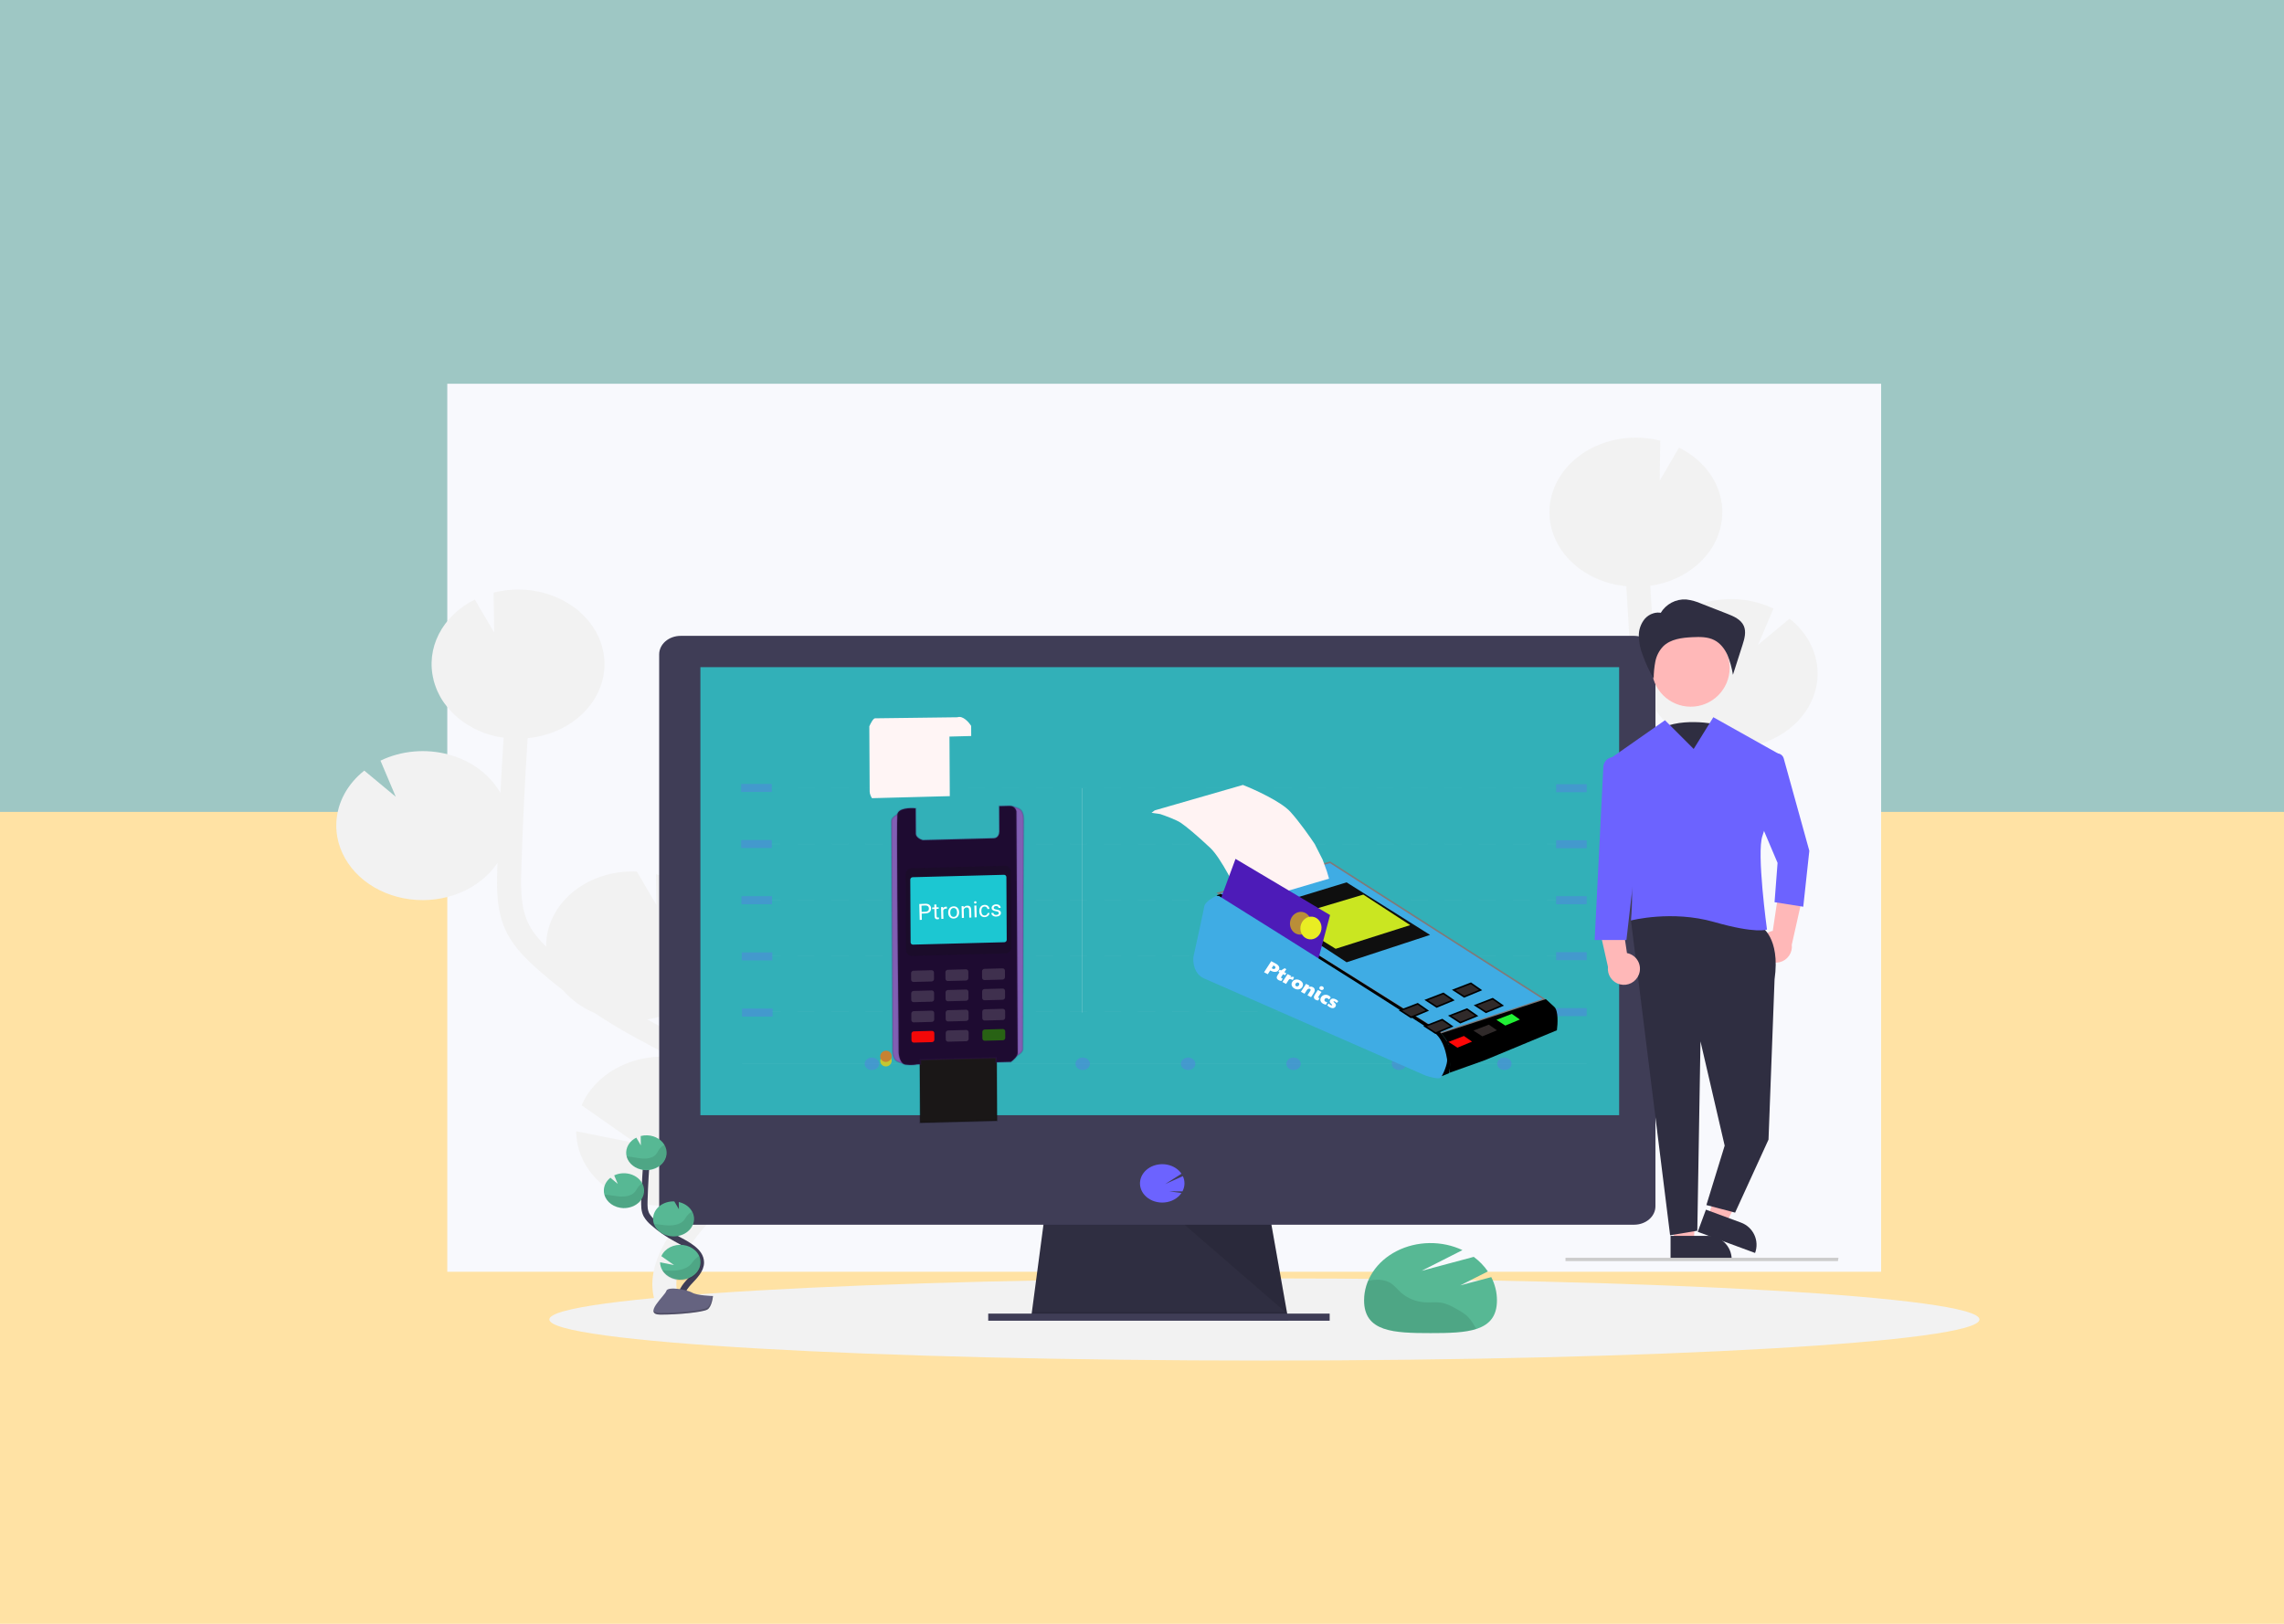 <svg width="1440" height="1024" viewBox="0 0 1440 1024" fill="none" xmlns="http://www.w3.org/2000/svg">
<g clip-path="url(#clip0)">
<rect width="1440" height="1024" fill="white"/>
<rect width="1440" height="1024" fill="#FFC446" fill-opacity="0.49"/>
<rect width="1460" height="512" fill="#3FACE4" fill-opacity="0.5"/>
<g filter="url(#filter0_d)">
<rect x="272" y="232" width="904" height="560" fill="#F8F9FD"/>
</g>
<path d="M415.416 646.854L409.69 643.783C409.144 643.493 408.607 643.179 408.06 642.88C420.252 641.075 431.37 635.746 439.585 627.77C447.8 619.793 452.625 609.643 453.266 598.987C453.906 588.332 450.325 577.806 443.111 569.139C435.897 560.472 425.478 554.179 413.568 551.296L413.851 570.668L401.514 549.6H401.341C394.193 549.311 387.048 550.241 380.316 552.334C373.584 554.428 367.396 557.644 362.105 561.801C356.815 565.957 352.525 570.972 349.481 576.558C346.438 582.145 344.7 588.193 344.367 594.359C344.312 595.254 344.367 596.142 344.367 597.029C340.079 592.804 336.173 588.274 333.597 583.311C328.38 573.267 328.28 561.881 328.689 548.053C329.509 520.639 330.884 493.022 332.668 465.491C345.55 464.254 357.499 459.097 366.369 450.945C375.24 442.793 380.451 432.181 381.066 421.014C381.139 419.577 381.112 418.156 381.066 416.75C381.066 416.397 381.066 416.043 381.002 415.698C380.893 414.332 380.748 412.981 380.502 411.646C380.502 411.426 380.411 411.214 380.365 411.002C380.147 409.871 379.874 408.756 379.564 407.649C379.446 407.241 379.327 406.864 379.2 406.416C378.817 405.223 378.399 404.06 377.907 402.875C377.743 402.49 377.552 402.089 377.379 401.728C376.997 400.872 376.578 400.024 376.132 399.192C375.895 398.752 375.667 398.312 375.422 397.88C375.349 397.771 375.303 397.653 375.23 397.543C369.477 387.738 359.92 379.984 348.222 375.631C336.524 371.278 323.426 370.601 311.209 373.718L311.573 398.925L299.374 378.1C289.342 383.057 281.409 390.65 276.733 399.769C272.057 408.889 270.883 419.06 273.381 428.796H273.326C273.408 429.134 273.527 429.448 273.618 429.785C273.791 430.406 273.973 431.018 274.173 431.631C274.428 432.416 274.719 433.201 275.02 433.987C275.247 434.56 275.466 435.141 275.721 435.714C276.094 436.546 276.513 437.355 276.932 438.164C277.178 438.635 277.396 439.122 277.66 439.585C278.352 440.805 279.105 441.991 279.918 443.143C280.2 443.551 280.519 443.928 280.828 444.328C281.411 445.114 281.994 445.899 282.649 446.629C283.041 447.092 283.459 447.532 283.869 447.988C284.47 448.639 285.08 449.283 285.69 449.904C286.136 450.351 286.6 450.775 287.065 451.207C287.738 451.812 288.421 452.401 289.131 452.982C289.596 453.367 290.042 453.767 290.561 454.128C291.362 454.741 292.2 455.33 293.046 455.903C293.474 456.186 293.893 456.492 294.33 456.775C295.623 457.56 296.952 458.345 298.327 459.13C298.582 459.272 298.864 459.382 299.119 459.515C300.275 460.096 301.44 460.646 302.642 461.156C303.161 461.376 303.689 461.565 304.217 461.769C305.2 462.154 306.193 462.554 307.212 462.853C307.804 463.049 308.405 463.229 309.033 463.41C310.035 463.701 311.054 463.968 312.083 464.195C312.684 464.337 313.294 464.486 313.904 464.611C315.015 464.839 316.153 465.028 317.3 465.2L317.518 465.24C316.772 476.851 316.104 488.47 315.516 500.097C312.27 494.34 307.695 489.217 302.071 485.04C296.447 480.864 289.892 477.724 282.809 475.812C275.727 473.9 268.266 473.256 260.885 473.922C253.503 474.587 246.358 476.547 239.887 479.681L249.519 502.453L229.681 485.963C219.057 494.341 212.724 506.014 212.073 518.417C211.819 522.768 212.285 527.128 213.457 531.366C215.948 540.535 221.575 548.846 229.609 555.223C237.643 561.599 247.714 565.747 258.514 567.127C269.314 568.508 280.345 567.057 290.178 562.965C300.011 558.872 308.191 552.325 313.658 544.174C313.658 545.351 313.567 546.529 313.531 547.715C313.167 559.918 312.711 575.105 319.767 588.666C324.547 597.854 332.231 605.314 339.797 612.004C344.74 616.362 349.866 620.571 355.119 624.647C360.286 630.639 367.033 635.484 374.802 638.781C383.433 644.521 392.374 649.916 401.614 654.895L407.387 657.989C412.576 660.76 417.893 663.611 423.1 666.571C422.19 666.493 421.28 666.406 420.369 666.367C408.815 665.903 397.389 668.62 387.743 674.125C378.097 679.63 370.731 687.638 366.709 696.992L400.759 720.887L363.304 713.396C363.315 721.344 365.662 729.16 370.125 736.114C374.589 743.068 381.022 748.932 388.825 753.16C396.629 757.388 405.547 759.841 414.747 760.291C423.948 760.74 433.13 759.171 441.436 755.729C440.599 756.64 439.755 757.546 438.905 758.446C437.23 760.242 435.576 762.027 433.944 763.802C411.784 788.003 405.62 810.988 416.591 828.507L429.938 822.288C419.258 805.24 435.318 783.41 445.843 771.913C447.445 770.16 449.072 768.406 450.723 766.652C464.898 751.442 480.94 734.26 480.548 713.153C479.957 681.358 444.131 662.229 415.416 646.854Z" fill="#F2F2F2"/>
<path d="M942.561 551.052L948.287 547.981C948.834 547.691 949.371 547.377 949.917 547.078C937.727 545.268 926.614 539.935 918.403 531.955C910.193 523.975 905.374 513.824 904.739 503.169C904.103 492.515 907.689 481.991 914.906 473.326C922.124 464.662 932.544 458.374 944.454 455.494L944.172 474.866L956.508 453.798H956.663C963.812 453.509 970.956 454.439 977.688 456.532C984.42 458.626 990.609 461.842 995.899 465.999C1001.19 470.155 1005.48 475.17 1008.52 480.756C1011.57 486.343 1013.3 492.391 1013.64 498.557C1013.69 499.452 1013.64 500.34 1013.64 501.227C1017.93 497.002 1021.83 492.472 1024.41 487.509C1029.62 477.465 1029.72 466.079 1029.32 452.251C1028.5 424.837 1027.12 397.22 1025.34 369.689C1012.45 368.452 1000.51 363.295 991.635 355.143C982.765 346.991 977.554 336.379 976.938 325.212C976.866 323.775 976.893 322.354 976.938 320.948C976.938 320.595 976.938 320.241 977.002 319.896C977.111 318.53 977.257 317.179 977.503 315.844C977.503 315.624 977.594 315.412 977.639 315.2C977.858 314.069 978.131 312.954 978.441 311.847C978.559 311.439 978.677 311.062 978.805 310.614C979.187 309.421 979.606 308.258 980.098 307.073C980.261 306.688 980.453 306.287 980.626 305.926C981.008 305.07 981.427 304.222 981.873 303.39C982.11 302.95 982.337 302.51 982.592 302.078C982.656 301.969 982.701 301.851 982.774 301.741C988.525 291.941 998.075 284.191 1009.77 279.836C1021.46 275.482 1034.55 274.8 1046.76 277.908L1046.39 303.115L1058.59 282.29C1068.63 287.246 1076.57 294.84 1081.24 303.961C1085.92 313.083 1087.1 323.256 1084.6 332.994H1084.65C1084.57 333.332 1084.45 333.646 1084.36 333.983C1084.19 334.604 1084 335.216 1083.8 335.829C1083.55 336.614 1083.26 337.399 1082.96 338.185C1082.73 338.758 1082.51 339.339 1082.26 339.912C1081.88 340.744 1081.46 341.553 1081.05 342.362C1080.8 342.833 1080.58 343.32 1080.32 343.783C1079.63 345.003 1078.87 346.189 1078.06 347.341C1077.78 347.749 1077.46 348.126 1077.15 348.526C1076.57 349.312 1075.98 350.097 1075.33 350.827C1074.94 351.29 1074.52 351.73 1074.11 352.186C1073.51 352.837 1072.9 353.481 1072.29 354.102C1071.84 354.549 1071.38 354.973 1070.91 355.405C1070.25 356.01 1069.56 356.599 1068.85 357.18C1068.38 357.565 1067.94 357.965 1067.42 358.326C1066.62 358.939 1065.78 359.528 1064.93 360.101C1064.5 360.384 1064.08 360.69 1063.65 360.973C1062.35 361.758 1061.03 362.543 1059.65 363.289C1059.4 363.43 1059.11 363.54 1058.86 363.674C1057.7 364.255 1056.54 364.805 1055.34 365.315C1054.82 365.535 1054.29 365.723 1053.76 365.928C1052.78 366.312 1051.78 366.713 1050.76 367.011C1050.17 367.208 1049.57 367.388 1048.94 367.569C1047.94 367.859 1046.92 368.126 1045.89 368.354C1045.29 368.495 1044.68 368.645 1044.07 368.77C1042.96 368.998 1041.82 369.186 1040.68 369.359H1040.46C1041.21 380.976 1041.87 392.595 1042.46 404.217C1045.71 398.46 1050.28 393.336 1055.91 389.16C1061.53 384.984 1068.09 381.843 1075.17 379.931C1082.25 378.019 1089.71 377.376 1097.09 378.041C1104.47 378.707 1111.62 380.666 1118.09 383.8L1108.46 406.572L1128.28 390.161C1138.9 398.539 1145.23 410.212 1145.89 422.615C1146.14 426.966 1145.67 431.326 1144.5 435.564C1142.01 444.733 1136.38 453.044 1128.35 459.421C1120.32 465.797 1110.25 469.945 1099.45 471.325C1088.65 472.706 1077.61 471.255 1067.78 467.163C1057.95 463.07 1049.77 456.523 1044.3 448.372C1044.3 449.549 1044.4 450.727 1044.43 451.913C1044.79 464.116 1045.25 479.303 1038.19 492.864C1033.41 502.052 1025.73 509.512 1018.16 516.202C1013.22 520.56 1008.09 524.769 1002.84 528.845C997.673 534.837 990.926 539.682 983.157 542.979C974.526 548.719 965.585 554.114 956.345 559.093L950.572 562.187C945.383 564.958 940.066 567.809 934.859 570.769C935.769 570.691 936.679 570.604 937.59 570.565C949.144 570.101 960.57 572.818 970.216 578.323C979.862 583.828 987.228 591.836 991.25 601.19L957.2 625.085L994.655 617.594C994.644 625.542 992.297 633.358 987.834 640.312C983.37 647.266 976.937 653.13 969.134 657.358C961.33 661.586 952.412 664.039 943.212 664.489C934.011 664.938 924.829 663.369 916.523 659.927C917.36 660.838 918.204 661.744 919.054 662.644C920.729 664.44 922.383 666.225 924.015 668C946.175 692.201 952.339 715.186 941.368 732.705L928.021 726.486C938.701 709.438 922.641 687.608 912.116 676.111C910.514 674.358 908.887 672.604 907.236 670.85C893.079 655.679 877.037 638.482 877.429 617.39C878.021 585.556 913.809 566.427 942.561 551.052Z" fill="#F2F2F2"/>
<path d="M797.176 857.999C1046.16 857.999 1248 846.397 1248 832.085C1248 817.774 1046.16 806.172 797.176 806.172C548.192 806.172 346.352 817.774 346.352 832.085C346.352 846.397 548.192 857.999 797.176 857.999Z" fill="#F2F2F2"/>
<path d="M812.317 832.872L650.088 831.082L650.561 827.493L658.409 768.293H800.882L811.361 827.493L812.162 831.977L812.317 832.872Z" fill="#2F2E41"/>
<path opacity="0.1" d="M812.162 831.976H731.198L650.088 831.081L650.561 827.492H811.361L812.162 831.976Z" fill="black"/>
<path d="M838.317 828.387H623.047V832.871H838.317V828.387Z" fill="#3F3D56"/>
<path d="M1043.71 412.72C1043.72 411.187 1043.38 409.667 1042.7 408.247C1042.03 406.828 1041.04 405.537 1039.79 404.447C1038.54 403.358 1037.05 402.492 1035.41 401.898C1033.77 401.305 1032.01 400.995 1030.24 400.988H429.064C427.286 400.995 425.528 401.305 423.888 401.898C422.249 402.492 420.761 403.358 419.51 404.447C418.259 405.537 417.269 406.828 416.596 408.247C415.923 409.667 415.582 411.187 415.59 412.72V727.026H1043.71V412.72Z" fill="#3F3D56"/>
<path d="M415.59 723.895V760.707C415.59 763.79 417.009 766.746 419.536 768.925C422.063 771.105 425.491 772.329 429.064 772.329H1030.24C1033.81 772.329 1037.24 771.105 1039.76 768.925C1042.29 766.746 1043.71 763.79 1043.71 760.707V723.895H415.59Z" fill="#3F3D56"/>
<path d="M1020.82 420.723H441.582V703.265H1020.82V420.723Z" fill="#32B0B8"/>
<path d="M732.737 758.358C734.864 758.361 736.963 757.945 738.876 757.144C740.79 756.343 742.467 755.176 743.78 753.733C744.181 753.293 744.547 752.828 744.873 752.343L737.17 751.252L745.501 751.307C746.298 749.807 746.733 748.183 746.78 746.533C746.827 744.884 746.485 743.243 745.774 741.711L734.594 746.713L744.9 740.18C743.932 738.745 742.632 737.497 741.082 736.513C739.531 735.53 737.762 734.832 735.886 734.463C734.009 734.094 732.065 734.062 730.173 734.368C728.281 734.675 726.483 735.314 724.89 736.245C723.296 737.176 721.942 738.38 720.911 739.782C719.88 741.184 719.194 742.754 718.896 744.394C718.598 746.034 718.694 747.709 719.178 749.316C719.663 750.923 720.525 752.426 721.711 753.733V753.733C723.023 755.174 724.697 756.339 726.607 757.14C728.517 757.942 730.613 758.358 732.737 758.358Z" fill="#6C63FF"/>
<path opacity="0.1" d="M746.803 772.328L811.525 828.388L801.592 772.328H746.803Z" fill="black"/>
<path d="M920.629 810.587L938.064 801.792C935.702 798.323 932.69 795.216 929.151 792.596L896.275 801.415L922.031 788.348C915.653 785.335 908.475 783.806 901.204 783.911C893.933 784.017 886.819 785.754 880.563 788.952C874.306 792.149 869.123 796.696 865.523 802.146C861.923 807.596 860.03 813.761 860.031 820.033C860.031 839.987 878.786 840.678 901.911 840.678C925.036 840.678 943.79 839.987 943.79 820.033C943.797 814.986 942.575 809.994 940.203 805.38L920.629 810.587Z" fill="#57B894"/>
<path opacity="0.1" d="M925.071 829.983C923.212 828.38 921.136 826.975 918.89 825.798C915.73 823.984 912.453 822.138 908.72 821.518C905.452 820.976 902.065 821.432 898.705 821.275C892.909 820.968 887.452 818.81 883.401 815.22C881.016 813.1 879.149 810.509 876.282 808.868C873.195 807.124 869.28 806.747 865.63 807.179C864.565 807.316 863.51 807.505 862.47 807.745C860.827 811.673 859.989 815.818 859.994 819.995C859.994 839.948 878.749 840.639 901.874 840.639C913.099 840.639 923.296 840.474 930.816 838.024L929.56 835.998C928.364 833.838 926.856 831.816 925.071 829.983V829.983Z" fill="black"/>
<path opacity="0.3" d="M486.566 529.723H467.311V534.764H486.566V529.723Z" fill="#6C63FF"/>
<path opacity="0.3" d="M1000.36 529.871H981.109V534.912H1000.36V529.871Z" fill="#6C63FF"/>
<path opacity="0.3" d="M486.74 565.164H467.484V570.205H486.74V565.164Z" fill="#6C63FF"/>
<path opacity="0.3" d="M486.912 600.602H467.656V605.643H486.912V600.602Z" fill="#6C63FF"/>
<path opacity="0.3" d="M487.086 636.031H467.83V641.073H487.086V636.031Z" fill="#6C63FF"/>
<g opacity="0.2">
<path opacity="0.2" d="M492.029 532.152H486.566V532.349H492.029V532.152Z" fill="#F2F2F2"/>
<path opacity="0.2" d="M964.566 532.349H953.832V532.152H964.566V532.349ZM943.089 532.349H932.356V532.152H943.089V532.349ZM921.613 532.349H910.87V532.152H921.613V532.349ZM900.136 532.349H889.393V532.152H900.136V532.349ZM878.659 532.349H867.916V532.152H878.659V532.349ZM857.173 532.349H846.439V532.152H857.173V532.349ZM835.696 532.349H824.953V532.152H835.696V532.349ZM814.219 532.349H803.476V532.152H814.219V532.349ZM792.742 532.349H781.999V532.152H792.742V532.349ZM771.256 532.349H760.522V532.152H771.256V532.349ZM749.779 532.349H739.036V532.152H749.779V532.349ZM728.302 532.349H717.559V532.152H728.302V532.349ZM706.825 532.349H696.082V532.152H706.825V532.349ZM685.339 532.349H674.605V532.152H685.339V532.349ZM663.862 532.349H653.128V532.152H663.862V532.349ZM642.385 532.349H631.679V532.152H642.422L642.385 532.349ZM620.908 532.349H610.165V532.152H620.908V532.349ZM599.422 532.349H588.688V532.152H599.422V532.349ZM577.945 532.349H567.211V532.152H577.963L577.945 532.349ZM556.468 532.349H545.725V532.152H556.468V532.349ZM534.991 532.349H524.248V532.152H534.991V532.349ZM513.505 532.349H502.771V532.152H513.505V532.349Z" fill="#F2F2F2"/>
<path opacity="0.2" d="M980.773 532.152H975.311V532.349H980.773V532.152Z" fill="#F2F2F2"/>
<path opacity="0.2" d="M492.029 532.152H486.566V532.349H492.029V532.152Z" fill="#F2F2F2"/>
<path opacity="0.2" d="M964.566 532.349H953.832V532.152H964.566V532.349ZM943.089 532.349H932.356V532.152H943.089V532.349ZM921.613 532.349H910.87V532.152H921.613V532.349ZM900.136 532.349H889.393V532.152H900.136V532.349ZM878.659 532.349H867.916V532.152H878.659V532.349ZM857.173 532.349H846.439V532.152H857.173V532.349ZM835.696 532.349H824.953V532.152H835.696V532.349ZM814.219 532.349H803.476V532.152H814.219V532.349ZM792.742 532.349H781.999V532.152H792.742V532.349ZM771.256 532.349H760.522V532.152H771.256V532.349ZM749.779 532.349H739.036V532.152H749.779V532.349ZM728.302 532.349H717.559V532.152H728.302V532.349ZM706.825 532.349H696.082V532.152H706.825V532.349ZM685.339 532.349H674.605V532.152H685.339V532.349ZM663.862 532.349H653.128V532.152H663.862V532.349ZM642.385 532.349H631.679V532.152H642.422L642.385 532.349ZM620.908 532.349H610.165V532.152H620.908V532.349ZM599.422 532.349H588.688V532.152H599.422V532.349ZM577.945 532.349H567.211V532.152H577.963L577.945 532.349ZM556.468 532.349H545.725V532.152H556.468V532.349ZM534.991 532.349H524.248V532.152H534.991V532.349ZM513.505 532.349H502.771V532.152H513.505V532.349Z" fill="#F2F2F2"/>
<path opacity="0.2" d="M980.773 532.152H975.311V532.349H980.773V532.152Z" fill="#F2F2F2"/>
</g>
<path opacity="0.3" d="M486.566 494.387H467.311V499.428H486.566V494.387Z" fill="#6C63FF"/>
<path opacity="0.3" d="M1000.36 494.535H981.109V499.577H1000.36V494.535Z" fill="#6C63FF"/>
<g opacity="0.2">
<path opacity="0.2" d="M492.029 496.812H486.566V497.009H492.029V496.812Z" fill="#F2F2F2"/>
<path opacity="0.2" d="M964.566 497.009H953.832V496.812H964.566V497.009ZM943.089 497.009H932.356V496.812H943.089V497.009ZM921.613 497.009H910.87V496.812H921.613V497.009ZM900.136 497.009H889.393V496.812H900.136V497.009ZM878.659 497.009H867.916V496.812H878.659V497.009ZM857.173 497.009H846.439V496.812H857.173V497.009ZM835.696 497.009H824.953V496.812H835.696V497.009ZM814.219 497.009H803.476V496.812H814.219V497.009ZM792.742 497.009H781.999V496.812H792.742V497.009ZM771.256 497.009H760.522V496.812H771.256V497.009ZM749.779 497.009H739.036V496.812H749.779V497.009ZM728.302 497.009H717.559V496.812H728.302V497.009ZM706.825 497.009H696.082V496.812H706.825V497.009ZM685.339 497.009H674.605V496.812H685.339V497.009ZM663.862 497.009H653.128V496.812H663.862V497.009ZM642.385 497.009H631.679V496.812H642.422L642.385 497.009ZM620.908 497.009H610.165V496.812H620.908V497.009ZM599.422 497.009H588.688V496.812H599.422V497.009ZM577.945 497.009H567.211V496.812H577.963L577.945 497.009ZM556.468 497.009H545.725V496.812H556.468V497.009ZM534.991 497.009H524.248V496.812H534.991V497.009ZM513.505 497.009H502.771V496.812H513.505V497.009Z" fill="#F2F2F2"/>
<path opacity="0.2" d="M980.773 496.812H975.311V497.009H980.773V496.812Z" fill="#F2F2F2"/>
</g>
<path opacity="0.3" d="M1000.36 565.164H981.109V570.205H1000.36V565.164Z" fill="#6C63FF"/>
<g opacity="0.2">
<path opacity="0.2" d="M492.029 567.441H486.566V567.638H492.029V567.441Z" fill="#F2F2F2"/>
<path opacity="0.2" d="M964.566 567.63H953.832V567.434H964.566V567.63ZM943.089 567.63H932.356V567.434H943.089V567.63ZM921.613 567.63H910.87V567.434H921.613V567.63ZM900.136 567.63H889.393V567.434H900.136V567.63ZM878.659 567.63H867.916V567.434H878.659V567.63ZM857.173 567.63H846.439V567.434H857.173V567.63ZM835.696 567.63H824.953V567.434H835.696V567.63ZM814.219 567.63H803.476V567.434H814.219V567.63ZM792.742 567.63H781.999V567.434H792.742V567.63ZM771.256 567.63H760.522V567.434H771.256V567.63ZM749.779 567.63H739.036V567.434H749.779V567.63ZM728.302 567.63H717.559V567.434H728.302V567.63ZM706.825 567.63H696.082V567.434H706.825V567.63ZM685.339 567.63H674.605V567.434H685.339V567.63ZM663.862 567.63H653.128V567.434H663.862V567.63ZM642.385 567.63H631.679V567.434H642.422L642.385 567.63ZM620.908 567.63H610.165V567.434H620.908V567.63ZM599.422 567.63H588.688V567.434H599.422V567.63ZM577.945 567.63H567.211V567.434H577.963L577.945 567.63ZM556.468 567.63H545.725V567.434H556.468V567.63ZM534.991 567.63H524.248V567.434H534.991V567.63ZM513.505 567.63H502.771V567.434H513.505V567.63Z" fill="#F2F2F2"/>
<path opacity="0.2" d="M980.773 567.441H975.311V567.638H980.773V567.441Z" fill="#F2F2F2"/>
<path opacity="0.2" d="M492.029 567.441H486.566V567.638H492.029V567.441Z" fill="#F2F2F2"/>
<path opacity="0.2" d="M964.566 567.63H953.832V567.434H964.566V567.63ZM943.089 567.63H932.356V567.434H943.089V567.63ZM921.613 567.63H910.87V567.434H921.613V567.63ZM900.136 567.63H889.393V567.434H900.136V567.63ZM878.659 567.63H867.916V567.434H878.659V567.63ZM857.173 567.63H846.439V567.434H857.173V567.63ZM835.696 567.63H824.953V567.434H835.696V567.63ZM814.219 567.63H803.476V567.434H814.219V567.63ZM792.742 567.63H781.999V567.434H792.742V567.63ZM771.256 567.63H760.522V567.434H771.256V567.63ZM749.779 567.63H739.036V567.434H749.779V567.63ZM728.302 567.63H717.559V567.434H728.302V567.63ZM706.825 567.63H696.082V567.434H706.825V567.63ZM685.339 567.63H674.605V567.434H685.339V567.63ZM663.862 567.63H653.128V567.434H663.862V567.63ZM642.385 567.63H631.679V567.434H642.422L642.385 567.63ZM620.908 567.63H610.165V567.434H620.908V567.63ZM599.422 567.63H588.688V567.434H599.422V567.63ZM577.945 567.63H567.211V567.434H577.963L577.945 567.63ZM556.468 567.63H545.725V567.434H556.468V567.63ZM534.991 567.63H524.248V567.434H534.991V567.63ZM513.505 567.63H502.771V567.434H513.505V567.63Z" fill="#F2F2F2"/>
<path opacity="0.2" d="M980.773 567.441H975.311V567.638H980.773V567.441Z" fill="#F2F2F2"/>
</g>
<path opacity="0.3" d="M1000.36 600.453H981.109V605.494H1000.36V600.453Z" fill="#6C63FF"/>
<g opacity="0.2">
<path opacity="0.2" d="M492.029 602.723H486.566V602.919H492.029V602.723Z" fill="#F2F2F2"/>
<path opacity="0.2" d="M964.566 602.919H953.832V602.723H964.566V602.919ZM943.089 602.919H932.356V602.723H943.089V602.919ZM921.613 602.919H910.87V602.723H921.613V602.919ZM900.136 602.919H889.393V602.723H900.136V602.919ZM878.659 602.919H867.916V602.723H878.659V602.919ZM857.173 602.919H846.439V602.723H857.173V602.919ZM835.696 602.919H824.953V602.723H835.696V602.919ZM814.219 602.919H803.476V602.723H814.219V602.919ZM792.742 602.919H781.999V602.723H792.742V602.919ZM771.256 602.919H760.522V602.723H771.256V602.919ZM749.779 602.919H739.036V602.723H749.779V602.919ZM728.302 602.919H717.559V602.723H728.302V602.919ZM706.825 602.919H696.082V602.723H706.825V602.919ZM685.339 602.919H674.605V602.723H685.339V602.919ZM663.862 602.919H653.128V602.723H663.862V602.919ZM642.385 602.919H631.679V602.723H642.422L642.385 602.919ZM620.908 602.919H610.165V602.723H620.908V602.919ZM599.422 602.919H588.688V602.723H599.422V602.919ZM577.945 602.919H567.211V602.723H577.963L577.945 602.919ZM556.468 602.919H545.725V602.723H556.468V602.919ZM534.991 602.919H524.248V602.723H534.991V602.919ZM513.505 602.919H502.771V602.723H513.505V602.919Z" fill="#F2F2F2"/>
<path opacity="0.2" d="M980.773 602.723H975.311V602.919H980.773V602.723Z" fill="#F2F2F2"/>
<path opacity="0.2" d="M492.029 602.723H486.566V602.919H492.029V602.723Z" fill="#F2F2F2"/>
<path opacity="0.2" d="M964.566 602.919H953.832V602.723H964.566V602.919ZM943.089 602.919H932.356V602.723H943.089V602.919ZM921.613 602.919H910.87V602.723H921.613V602.919ZM900.136 602.919H889.393V602.723H900.136V602.919ZM878.659 602.919H867.916V602.723H878.659V602.919ZM857.173 602.919H846.439V602.723H857.173V602.919ZM835.696 602.919H824.953V602.723H835.696V602.919ZM814.219 602.919H803.476V602.723H814.219V602.919ZM792.742 602.919H781.999V602.723H792.742V602.919ZM771.256 602.919H760.522V602.723H771.256V602.919ZM749.779 602.919H739.036V602.723H749.779V602.919ZM728.302 602.919H717.559V602.723H728.302V602.919ZM706.825 602.919H696.082V602.723H706.825V602.919ZM685.339 602.919H674.605V602.723H685.339V602.919ZM663.862 602.919H653.128V602.723H663.862V602.919ZM642.385 602.919H631.679V602.723H642.422L642.385 602.919ZM620.908 602.919H610.165V602.723H620.908V602.919ZM599.422 602.919H588.688V602.723H599.422V602.919ZM577.945 602.919H567.211V602.723H577.963L577.945 602.919ZM556.468 602.919H545.725V602.723H556.468V602.919ZM534.991 602.919H524.248V602.723H534.991V602.919ZM513.505 602.919H502.771V602.723H513.505V602.919Z" fill="#F2F2F2"/>
<path opacity="0.2" d="M980.773 602.723H975.311V602.919H980.773V602.723Z" fill="#F2F2F2"/>
</g>
<path opacity="0.3" d="M1000.36 635.734H981.109V640.776H1000.36V635.734Z" fill="#6C63FF"/>
<g opacity="0.2">
<path opacity="0.2" d="M492.029 638.012H486.566V638.208H492.029V638.012Z" fill="#F2F2F2"/>
<path opacity="0.2" d="M964.566 638.208H953.832V638.012H964.566V638.208ZM943.089 638.208H932.356V638.012H943.089V638.208ZM921.613 638.208H910.87V638.012H921.613V638.208ZM900.136 638.208H889.393V638.012H900.136V638.208ZM878.659 638.208H867.916V638.012H878.659V638.208ZM857.173 638.208H846.439V638.012H857.173V638.208ZM835.696 638.208H824.953V638.012H835.696V638.208ZM814.219 638.208H803.476V638.012H814.219V638.208ZM792.742 638.208H781.999V638.012H792.742V638.208ZM771.256 638.208H760.522V638.012H771.256V638.208ZM749.779 638.208H739.036V638.012H749.779V638.208ZM728.302 638.208H717.559V638.012H728.302V638.208ZM706.825 638.208H696.082V638.012H706.825V638.208ZM685.339 638.208H674.605V638.012H685.339V638.208ZM663.862 638.208H653.128V638.012H663.862V638.208ZM642.385 638.208H631.679V638.012H642.422L642.385 638.208ZM620.908 638.208H610.165V638.012H620.908V638.208ZM599.422 638.208H588.688V638.012H599.422V638.208ZM577.945 638.208H567.211V638.012H577.963L577.945 638.208ZM556.468 638.208H545.725V638.012H556.468V638.208ZM534.991 638.208H524.248V638.012H534.991V638.208ZM513.505 638.208H502.771V638.012H513.505V638.208Z" fill="#F2F2F2"/>
<path opacity="0.2" d="M980.773 638.012H975.311V638.208H980.773V638.012Z" fill="#F2F2F2"/>
<path opacity="0.2" d="M492.029 638.012H486.566V638.208H492.029V638.012Z" fill="#F2F2F2"/>
<path opacity="0.2" d="M964.566 638.208H953.832V638.012H964.566V638.208ZM943.089 638.208H932.356V638.012H943.089V638.208ZM921.613 638.208H910.87V638.012H921.613V638.208ZM900.136 638.208H889.393V638.012H900.136V638.208ZM878.659 638.208H867.916V638.012H878.659V638.208ZM857.173 638.208H846.439V638.012H857.173V638.208ZM835.696 638.208H824.953V638.012H835.696V638.208ZM814.219 638.208H803.476V638.012H814.219V638.208ZM792.742 638.208H781.999V638.012H792.742V638.208ZM771.256 638.208H760.522V638.012H771.256V638.208ZM749.779 638.208H739.036V638.012H749.779V638.208ZM728.302 638.208H717.559V638.012H728.302V638.208ZM706.825 638.208H696.082V638.012H706.825V638.208ZM685.339 638.208H674.605V638.012H685.339V638.208ZM663.862 638.208H653.128V638.012H663.862V638.208ZM642.385 638.208H631.679V638.012H642.422L642.385 638.208ZM620.908 638.208H610.165V638.012H620.908V638.208ZM599.422 638.208H588.688V638.012H599.422V638.208ZM577.945 638.208H567.211V638.012H577.963L577.945 638.208ZM556.468 638.208H545.725V638.012H556.468V638.208ZM534.991 638.208H524.248V638.012H534.991V638.208ZM513.505 638.208H502.771V638.012H513.505V638.208Z" fill="#F2F2F2"/>
<path opacity="0.2" d="M980.773 638.012H975.311V638.208H980.773V638.012Z" fill="#F2F2F2"/>
</g>
<path d="M682.262 497.059V638.554" stroke="#F2F2F2" stroke-width="0.1" stroke-miterlimit="10"/>
<path opacity="0.2" d="M1000.36 670.82H467.766V670.899H1000.36V670.82Z" fill="#F2F2F2"/>
<path opacity="0.3" d="M549.704 674.782C552.219 674.782 554.257 673.024 554.257 670.856C554.257 668.688 552.219 666.93 549.704 666.93C547.19 666.93 545.152 668.688 545.152 670.856C545.152 673.024 547.19 674.782 549.704 674.782Z" fill="#6C63FF"/>
<path opacity="0.3" d="M616.165 674.782C618.679 674.782 620.717 673.024 620.717 670.856C620.717 668.688 618.679 666.93 616.165 666.93C613.651 666.93 611.613 668.688 611.613 670.856C611.613 673.024 613.651 674.782 616.165 674.782Z" fill="#6C63FF"/>
<path opacity="0.3" d="M682.626 674.782C685.14 674.782 687.178 673.024 687.178 670.856C687.178 668.688 685.14 666.93 682.626 666.93C680.112 666.93 678.074 668.688 678.074 670.856C678.074 673.024 680.112 674.782 682.626 674.782Z" fill="#6C63FF"/>
<path opacity="0.3" d="M749.087 674.782C751.601 674.782 753.639 673.024 753.639 670.856C753.639 668.688 751.601 666.93 749.087 666.93C746.573 666.93 744.535 668.688 744.535 670.856C744.535 673.024 746.573 674.782 749.087 674.782Z" fill="#6C63FF"/>
<path opacity="0.3" d="M815.548 674.782C818.062 674.782 820.1 673.024 820.1 670.856C820.1 668.688 818.062 666.93 815.548 666.93C813.034 666.93 810.996 668.688 810.996 670.856C810.996 673.024 813.034 674.782 815.548 674.782Z" fill="#6C63FF"/>
<path opacity="0.3" d="M882.009 674.782C884.523 674.782 886.561 673.024 886.561 670.856C886.561 668.688 884.523 666.93 882.009 666.93C879.495 666.93 877.457 668.688 877.457 670.856C877.457 673.024 879.495 674.782 882.009 674.782Z" fill="#6C63FF"/>
<path opacity="0.3" d="M948.47 674.782C950.984 674.782 953.022 673.024 953.022 670.856C953.022 668.688 950.984 666.93 948.47 666.93C945.956 666.93 943.918 668.688 943.918 670.856C943.918 673.024 945.956 674.782 948.47 674.782Z" fill="#6C63FF"/>
<path d="M430.229 822.271C427.497 817.944 430.593 812.644 434.134 808.788C437.676 804.933 441.973 800.936 441.882 795.997C441.745 788.929 433.051 784.752 426.104 781.006C420.945 778.224 416.19 774.921 411.938 771.167C410.159 769.723 408.686 768.022 407.586 766.141C406.148 763.377 406.184 760.236 406.275 757.213C406.585 747.12 407.165 737.045 408.014 726.988" stroke="#3F3D56" stroke-width="4" stroke-miterlimit="10"/>
<path d="M394.805 726.455C394.901 724.609 395.536 722.814 396.65 721.236C397.764 719.657 399.321 718.347 401.178 717.425L404.036 722.301L403.945 716.396C405.313 716.05 406.737 715.902 408.16 715.956C410.675 716.064 413.097 716.811 415.119 718.105C417.142 719.398 418.675 721.179 419.526 723.223C420.376 725.267 420.506 727.482 419.898 729.589C419.291 731.697 417.973 733.602 416.112 735.064C414.25 736.526 411.928 737.48 409.439 737.806C406.95 738.131 404.404 737.813 402.124 736.893C399.844 735.972 397.931 734.489 396.627 732.631C395.322 730.774 394.685 728.625 394.795 726.455H394.805Z" fill="#57B894"/>
<path d="M417.592 801.046C418.932 803.287 421.125 805.062 423.802 806.074C426.479 807.086 429.478 807.274 432.297 806.606C435.116 805.938 437.582 804.454 439.284 802.404C440.985 800.354 441.818 797.862 441.642 795.345C441.467 792.828 440.293 790.44 438.319 788.581C436.345 786.721 433.69 785.504 430.799 785.132C427.908 784.76 424.956 785.257 422.439 786.539C419.922 787.82 417.992 789.81 416.973 792.173L424.957 797.772L416.172 796.02C416.175 797.769 416.662 799.492 417.592 801.046Z" fill="#57B894"/>
<path d="M423.901 779.649C427.076 779.842 430.219 779.004 432.714 777.3C435.209 775.595 436.874 773.147 437.382 770.437C437.889 767.727 437.203 764.951 435.459 762.655C433.714 760.36 431.036 758.71 427.952 758.031L428.025 762.57L425.13 757.63C423.453 757.56 421.777 757.775 420.198 758.265C418.618 758.754 417.166 759.508 415.925 760.483C414.684 761.457 413.679 762.634 412.966 763.945C412.254 765.256 411.849 766.675 411.774 768.121C411.699 769.393 411.884 770.666 412.32 771.883C413.088 774.048 414.613 775.957 416.685 777.347C418.758 778.737 421.278 779.541 423.901 779.649V779.649Z" fill="#57B894"/>
<path d="M392.883 761.847C394.844 761.909 396.796 761.58 398.585 760.885C400.375 760.189 401.954 759.147 403.2 757.839C404.446 756.531 405.324 754.992 405.768 753.343C406.211 751.694 406.207 749.979 405.755 748.332C405.304 746.684 404.417 745.149 403.165 743.846C401.912 742.542 400.328 741.506 398.535 740.817C396.742 740.129 394.789 739.807 392.828 739.876C390.866 739.946 388.951 740.405 387.229 741.218L389.487 746.558L384.844 742.71C382.356 744.676 380.872 747.412 380.72 750.319C380.659 751.34 380.766 752.363 381.038 753.358C381.676 755.691 383.177 757.781 385.314 759.312C387.451 760.844 390.108 761.734 392.883 761.847V761.847Z" fill="#57B894"/>
<path opacity="0.1" d="M396.526 729.389C399.475 729.664 402.343 730.457 405.302 730.614C408.261 730.771 411.511 730.159 413.387 728.18C414.388 727.112 414.898 725.754 415.745 724.591C416.553 723.505 417.66 722.606 418.968 721.977C419.739 723.367 420.162 724.881 420.211 726.421C420.26 727.961 419.932 729.493 419.251 730.917C418.569 732.341 417.547 733.626 416.253 734.688C414.958 735.75 413.419 736.565 411.736 737.08C410.052 737.596 408.262 737.801 406.481 737.681C404.7 737.562 402.968 737.121 401.397 736.387C399.827 735.653 398.452 734.642 397.364 733.42C396.275 732.199 395.496 730.793 395.078 729.295C395.564 729.311 396.046 729.342 396.526 729.389Z" fill="black"/>
<path opacity="0.1" d="M392.884 761.846C395.087 761.942 397.282 761.544 399.254 760.689C401.225 759.834 402.906 758.553 404.131 756.97C405.356 755.387 406.083 753.557 406.242 751.658C406.401 749.76 405.986 747.859 405.038 746.141C404.024 746.729 403.152 747.481 402.471 748.355C401.56 749.541 401.005 750.907 399.94 751.999C397.946 754.017 394.55 754.676 391.463 754.559C388.377 754.441 385.4 753.679 382.359 753.436C381.931 753.436 381.503 753.381 381.066 753.373C381.706 755.699 383.204 757.782 385.335 759.31C387.467 760.839 390.116 761.728 392.884 761.846V761.846Z" fill="black"/>
<path opacity="0.1" d="M423.901 779.65C426.089 779.748 428.269 779.358 430.231 778.517C432.194 777.677 433.872 776.414 435.103 774.851C436.335 773.289 437.079 771.478 437.263 769.595C437.447 767.712 437.066 765.82 436.155 764.102C435.095 764.699 434.17 765.457 433.424 766.34C432.432 767.549 431.812 768.939 430.693 770.054C428.535 772.127 424.911 772.857 421.652 772.786C418.393 772.716 415.434 772.064 412.293 771.852C413.056 774.027 414.582 775.945 416.661 777.341C418.74 778.738 421.269 779.544 423.901 779.65V779.65Z" fill="black"/>
<path opacity="0.1" d="M417.592 801.046C418.974 803.711 421.527 805.793 424.689 806.834C427.851 807.875 431.363 807.79 434.453 806.598C437.542 805.405 439.956 803.203 441.163 800.476C442.37 797.749 442.272 794.719 440.89 792.055C439.835 792.647 438.89 793.372 438.085 794.206C436.865 795.486 436.064 796.939 434.662 798.133C432.049 800.347 427.834 801.274 424.074 801.344C421.908 801.352 419.744 801.252 417.592 801.046V801.046Z" fill="black"/>
<path d="M449.503 817.293C449.503 817.293 439.416 817.026 436.375 815.157C433.334 813.288 420.897 811.066 420.115 814.058C419.332 817.05 404.956 828.978 416.336 829.025C427.717 829.072 442.793 827.494 445.834 825.884C448.875 824.274 449.503 817.293 449.503 817.293Z" fill="#656380"/>
<path opacity="0.2" d="M416.135 827.98C427.524 828.059 442.592 826.457 445.623 824.839C447.936 823.622 448.855 819.264 449.165 817.262H449.502C449.502 817.262 448.864 824.274 445.86 825.9C442.856 827.525 427.752 829.103 416.362 829.041C413.076 829.041 411.947 828.012 412.01 826.52C412.438 827.399 413.686 827.965 416.135 827.98Z" fill="black"/>
<path d="M612.324 464.143L598.618 464.504L598.63 467.34L598.731 485.763L598.786 495.683L598.817 502.062L551.21 503.313L549.767 503.351C549.281 502.656 548.306 500.84 548.301 499.138L548.154 472.211L548.083 458.036C548.791 456.365 550.509 453.011 551.659 452.983C552.817 452.951 586.771 452.531 603.602 452.325C607.059 451.1 610.837 455.441 612.287 457.767L612.324 464.143Z" fill="#FFF5F5"/>
<g filter="url(#filter1_dd)">
<path d="M550.164 677.998L549.939 636.899L598.336 635.625L598.555 676.726L550.164 677.998Z" fill="#1A1717"/>
<path d="M550.164 677.998L549.939 636.899L598.336 635.625L598.555 676.726L550.164 677.998Z" stroke="black" stroke-opacity="0.2"/>
</g>
<g filter="url(#filter2_dd)">
<path d="M614.817 631.629C614.809 633.897 610.954 635.951 609.027 636.693L609.041 631.734L609.073 623.935L609.178 593.46L608.671 535.35L608.858 483.61L608.15 478.663C608.633 478.654 610.174 478.909 612.474 480.004C614.781 481.096 615.343 484.678 615.335 486.332L614.817 631.629Z" fill="#B52BAF" fill-opacity="0.6"/>
<path d="M614.817 631.629C614.809 633.897 610.954 635.951 609.027 636.693L609.041 631.734L609.073 623.935L609.178 593.46L608.671 535.35L608.858 483.61L608.15 478.663C608.633 478.654 610.174 478.909 612.474 480.004C614.781 481.096 615.343 484.678 615.335 486.332L614.817 631.629Z" stroke="#451A67" stroke-opacity="0.2"/>
</g>
<g filter="url(#filter3_dd)">
<path d="M532.052 487.738C532.036 485.472 535.87 483.388 537.79 482.629L537.818 487.589L537.858 495.384L538.023 525.854L539.057 583.941L539.329 635.674L540.075 640.617C539.594 640.629 538.058 640.384 535.742 639.312C533.426 638.239 532.834 634.663 532.825 633.01L532.052 487.738Z" fill="#B52BAF" fill-opacity="0.6"/>
<path d="M532.052 487.738C532.036 485.472 535.87 483.388 537.79 482.629L537.818 487.589L537.858 495.384L538.023 525.854L539.057 583.941L539.329 635.674L540.075 640.617C539.594 640.629 538.058 640.384 535.742 639.312C533.426 638.239 532.834 634.663 532.825 633.01L532.052 487.738Z" stroke="#451A67" stroke-opacity="0.2"/>
</g>
<g filter="url(#filter4_dd)">
<path d="M535.789 483.541C536.345 479.63 543.705 479.389 547.312 479.759L547.4 495.762C547.415 497.987 550.307 499.396 551.753 499.822L596.474 498.647C599.361 498.571 600.07 495.768 600.062 494.376L599.975 478.373L606.466 478.203C609.353 478.126 610.565 480.415 610.812 481.568L610.883 494.091L610.946 505.92L611.21 555.325L611.625 633.955C611.64 636.18 608.764 638.668 607.327 639.635L597.948 639.881L597.932 637.098L550.325 638.349L550.341 641.132L548.173 641.191C547.215 641.447 544.429 641.844 540.963 641.379C537.498 640.914 536.604 635.694 536.586 633.144L536.498 616.444C536.033 573.772 535.234 487.453 535.789 483.541Z" fill="#1E0B31"/>
<path d="M535.789 483.541C536.345 479.63 543.705 479.389 547.312 479.759L547.4 495.762C547.415 497.987 550.307 499.396 551.753 499.822L596.474 498.647C599.361 498.571 600.07 495.768 600.062 494.376L599.975 478.373L606.466 478.203C609.353 478.126 610.565 480.415 610.812 481.568L610.883 494.091L610.946 505.92L611.21 555.325L611.625 633.955C611.64 636.18 608.764 638.668 607.327 639.635L597.948 639.881L597.932 637.098L550.325 638.349L550.341 641.132L548.173 641.191C547.215 641.447 544.429 641.844 540.963 641.379C537.498 640.914 536.604 635.694 536.586 633.144L536.498 616.444C536.033 573.772 535.234 487.453 535.789 483.541Z" stroke="#451A67" stroke-opacity="0.2"/>
</g>
<g filter="url(#filter5_dd)">
<path d="M603.544 515.987L544.753 517.533C542.661 517.588 540.975 519.297 540.986 521.351L541.24 569.187C541.251 571.241 542.956 572.861 545.047 572.806L603.839 571.261C605.93 571.206 607.617 569.496 607.606 567.442L607.351 519.606C607.341 517.552 605.636 515.932 603.544 515.987Z" fill="#100F0F" fill-opacity="0.2"/>
</g>
<g filter="url(#filter6_dd)">
<path d="M602.978 521.669L545.412 523.183C544.575 523.205 543.901 523.889 543.905 524.71L544.116 564.253C544.12 565.075 544.802 565.723 545.638 565.701L603.204 564.187C604.04 564.165 604.715 563.482 604.71 562.66L604.499 523.117C604.495 522.295 603.813 521.647 602.978 521.669Z" fill="#1CC7D2"/>
</g>
<g filter="url(#filter7_dd)">
<path d="M557.321 581.843L545.924 582.142C545.087 582.164 544.412 582.848 544.417 583.67L544.439 587.781C544.444 588.603 545.125 589.251 545.962 589.229L557.36 588.929C558.196 588.907 558.871 588.224 558.866 587.402L558.844 583.29C558.84 582.468 558.158 581.82 557.321 581.843Z" fill="#C4C4C4" fill-opacity="0.2"/>
</g>
<g filter="url(#filter8_dd)">
<path d="M557.398 594.589L546 594.888C545.163 594.91 544.489 595.594 544.493 596.416L544.515 600.526C544.519 601.348 545.201 601.996 546.037 601.974L557.435 601.674C558.272 601.653 558.946 600.969 558.942 600.147L558.92 596.036C558.916 595.215 558.234 594.566 557.398 594.589Z" fill="#C4C4C4" fill-opacity="0.2"/>
</g>
<g filter="url(#filter9_dd)">
<path d="M557.464 607.346L546.067 607.646C545.23 607.668 544.555 608.352 544.559 609.173L544.581 613.285C544.586 614.106 545.268 614.755 546.104 614.732L557.502 614.433C558.338 614.41 559.013 613.727 559.009 612.905L558.987 608.794C558.983 607.973 558.301 607.325 557.464 607.346Z" fill="#C4C4C4" fill-opacity="0.2"/>
</g>
<g filter="url(#filter10_dd)">
<path d="M557.544 620.096L546.146 620.396C545.31 620.418 544.635 621.102 544.64 621.923L544.662 626.035C544.666 626.856 545.347 627.504 546.184 627.483L557.582 627.182C558.419 627.161 559.093 626.476 559.089 625.656L559.067 621.544C559.062 620.722 558.381 620.074 557.544 620.096Z" fill="#F30808"/>
</g>
<g filter="url(#filter11_dd)">
<path d="M579.161 619.53L567.764 619.83C566.927 619.852 566.252 620.535 566.257 621.357L566.279 625.469C566.283 626.289 566.965 626.938 567.802 626.916L579.199 626.617C580.036 626.595 580.71 625.91 580.706 625.089L580.684 620.978C580.68 620.156 579.998 619.508 579.161 619.53Z" fill="#C4C4C4" fill-opacity="0.2"/>
</g>
<g filter="url(#filter12_dd)">
<path d="M602.247 618.924L590.85 619.225C590.013 619.246 589.338 619.93 589.343 620.752L589.364 624.863C589.369 625.684 590.051 626.333 590.887 626.31L602.285 626.011C603.121 625.988 603.796 625.305 603.792 624.483L603.77 620.373C603.766 619.551 603.084 618.903 602.247 618.924Z" fill="#286214"/>
</g>
<g filter="url(#filter13_dd)">
<path d="M579.11 606.76L567.713 607.06C566.876 607.082 566.202 607.767 566.206 608.587L566.228 612.699C566.232 613.521 566.914 614.169 567.751 614.147L579.148 613.847C579.985 613.825 580.66 613.141 580.655 612.32L580.633 608.208C580.629 607.387 579.947 606.739 579.11 606.76Z" fill="#C4C4C4" fill-opacity="0.2"/>
</g>
<g filter="url(#filter14_dd)">
<path d="M602.193 606.171L590.795 606.47C589.958 606.492 589.283 607.176 589.288 607.998L589.31 612.108C589.314 612.93 589.996 613.578 590.832 613.556L602.23 613.256C603.067 613.235 603.741 612.551 603.737 611.729L603.715 607.618C603.711 606.797 603.029 606.148 602.193 606.171Z" fill="#C4C4C4" fill-opacity="0.2"/>
</g>
<g filter="url(#filter15_dd)">
<path d="M579.042 594.022L567.644 594.322C566.808 594.344 566.133 595.028 566.138 595.849L566.159 599.96C566.164 600.782 566.845 601.43 567.682 601.408L579.08 601.108C579.917 601.087 580.591 600.402 580.586 599.58L580.565 595.47C580.56 594.648 579.879 594 579.042 594.022Z" fill="#C4C4C4" fill-opacity="0.2"/>
</g>
<g filter="url(#filter16_dd)">
<path d="M602.118 593.404L590.721 593.705C589.884 593.726 589.21 594.411 589.214 595.232L589.236 599.343C589.24 600.165 589.922 600.813 590.758 600.791L602.156 600.491C602.992 600.469 603.667 599.786 603.663 598.964L603.641 594.852C603.637 594.031 602.955 593.383 602.118 593.404Z" fill="#C4C4C4" fill-opacity="0.2"/>
</g>
<g filter="url(#filter17_dd)">
<path d="M578.97 581.264L567.572 581.564C566.736 581.586 566.061 582.27 566.065 583.091L566.087 587.203C566.092 588.025 566.773 588.672 567.61 588.651L579.008 588.351C579.844 588.329 580.519 587.644 580.515 586.824L580.493 582.712C580.488 581.89 579.806 581.242 578.97 581.264Z" fill="#C4C4C4" fill-opacity="0.2"/>
</g>
<g filter="url(#filter18_dd)">
<path d="M602.058 580.663L590.66 580.963C589.823 580.984 589.149 581.669 589.153 582.49L589.175 586.601C589.179 587.423 589.861 588.071 590.698 588.049L602.095 587.749C602.932 587.727 603.607 587.043 603.602 586.222L603.581 582.111C603.577 581.289 602.895 580.641 602.058 580.663Z" fill="#C4C4C4" fill-opacity="0.2"/>
</g>
<path d="M558.6 672.518C560.592 672.465 562.198 670.837 562.188 668.88C562.177 666.923 560.554 665.38 558.562 665.431C556.57 665.484 554.964 667.113 554.974 669.07C554.985 671.026 556.608 672.57 558.6 672.518Z" fill="#C4C732"/>
<path d="M558.588 669.678C560.58 669.625 562.186 667.997 562.176 666.04C562.166 664.083 560.543 662.54 558.55 662.591C556.558 662.644 554.952 664.273 554.962 666.23C554.973 668.187 556.596 669.73 558.588 669.678Z" fill="#C78232"/>
<g filter="url(#filter19_dd)">
<path d="M551.095 546.135L551.194 550.055L549.843 550.119L549.594 540.104L553.358 539.931C554.481 539.877 555.359 540.118 556.007 540.647C556.655 541.178 556.99 541.905 557.02 542.823C557.04 543.797 556.751 544.56 556.14 545.117C555.535 545.668 554.654 545.972 553.498 546.026L551.095 546.135ZM551.069 545.055L553.488 544.944C554.205 544.912 554.753 544.721 555.131 544.371C555.508 544.019 555.684 543.53 555.667 542.903C555.654 542.305 555.449 541.838 555.058 541.497C554.668 541.156 554.132 540.997 553.466 541.012L550.967 541.129L551.069 545.055ZM560.334 540.378L560.377 542.181L561.794 542.116L561.819 543.099L560.402 543.165L560.523 547.777C560.529 548.076 560.594 548.3 560.725 548.445C560.853 548.587 561.072 548.649 561.38 548.633C561.528 548.628 561.735 548.589 561.996 548.522L562.018 549.556C561.682 549.661 561.352 549.722 561.026 549.738C560.448 549.765 560.007 549.613 559.697 549.285C559.394 548.955 559.24 548.471 559.221 547.839L559.106 543.224L557.722 543.289L557.698 542.305L559.082 542.24L559.039 540.437L560.334 540.378ZM567.017 543.017C566.823 542.992 566.606 542.988 566.377 542.998C565.53 543.035 564.958 543.419 564.67 544.145L564.803 549.427L563.508 549.486L563.317 542.045L564.579 541.987L564.624 542.845C565.037 542.158 565.627 541.8 566.409 541.764C566.662 541.752 566.855 541.775 566.988 541.833L567.017 543.017ZM567.796 545.493C567.776 544.766 567.909 544.102 568.18 543.508C568.465 542.909 568.859 542.442 569.373 542.1C569.889 541.76 570.48 541.574 571.148 541.544C572.182 541.495 573.026 541.808 573.678 542.48C574.338 543.152 574.683 544.069 574.712 545.234L574.711 545.326C574.729 546.05 574.602 546.708 574.33 547.299C574.064 547.885 573.677 548.348 573.156 548.694C572.635 549.041 572.036 549.229 571.353 549.262C570.326 549.308 569.483 548.996 568.823 548.324C568.17 547.652 567.828 546.738 567.802 545.582L567.796 545.493ZM569.107 545.584C569.129 546.408 569.34 547.062 569.736 547.546C570.146 548.026 570.677 548.251 571.329 548.222C571.988 548.192 572.506 547.914 572.883 547.391C573.259 546.865 573.434 546.146 573.408 545.235C573.39 544.418 573.178 543.765 572.766 543.279C572.36 542.789 571.827 542.56 571.175 542.589C570.532 542.619 570.021 542.893 569.641 543.411C569.262 543.928 569.082 544.654 569.107 545.584ZM577.471 541.39L577.539 542.322C578.102 541.58 578.852 541.186 579.788 541.143C581.393 541.068 582.223 541.919 582.279 543.694L582.401 548.612L581.106 548.671L580.981 543.747C580.962 543.211 580.831 542.818 580.574 542.574C580.325 542.328 579.936 542.219 579.422 542.241C578.999 542.261 578.632 542.389 578.319 542.624C578.007 542.859 577.765 543.159 577.594 543.527L577.727 548.829L576.432 548.888L576.248 541.444L577.471 541.39ZM585.772 548.455L584.477 548.514L584.286 541.074L585.581 541.015L585.772 548.455ZM584.129 539.106C584.129 538.897 584.185 538.721 584.31 538.572C584.436 538.424 584.626 538.344 584.879 538.333C585.131 538.322 585.324 538.384 585.459 538.519C585.593 538.656 585.661 538.828 585.667 539.034C585.674 539.239 585.611 539.415 585.483 539.559C585.355 539.703 585.164 539.781 584.912 539.792C584.66 539.804 584.467 539.743 584.334 539.611C584.203 539.481 584.137 539.311 584.129 539.106ZM590.881 547.316C591.345 547.294 591.742 547.139 592.08 546.849C592.425 546.555 592.604 546.205 592.629 545.791L593.859 545.733C593.847 546.16 593.704 546.574 593.438 546.972C593.173 547.37 592.815 547.692 592.353 547.945C591.905 548.193 591.418 548.332 590.905 548.356C589.871 548.403 589.041 548.103 588.409 547.458C587.783 546.808 587.457 545.895 587.425 544.723L587.422 544.509C587.403 543.785 587.524 543.133 587.779 542.558C588.041 541.979 588.414 541.525 588.914 541.189C589.416 540.853 590.009 540.672 590.701 540.639C591.556 540.599 592.266 540.817 592.84 541.291C593.422 541.763 593.741 542.397 593.799 543.193L592.57 543.25C592.518 542.772 592.323 542.385 591.979 542.093C591.634 541.8 591.224 541.66 590.728 541.685C590.068 541.716 589.566 541.971 589.213 542.456C588.86 542.937 588.7 543.616 588.721 544.497L588.727 544.738C588.747 545.596 588.949 546.246 589.319 546.693C589.69 547.14 590.213 547.346 590.881 547.316ZM599.752 545.831C599.742 545.488 599.603 545.227 599.327 545.054C599.064 544.871 598.595 544.729 597.932 544.622C597.278 544.513 596.751 544.373 596.358 544.198C595.967 544.025 595.681 543.807 595.485 543.55C595.297 543.292 595.194 542.981 595.19 542.612C595.172 542.004 595.422 541.475 595.932 541.03C596.451 540.584 597.118 540.342 597.941 540.303C598.796 540.266 599.5 540.45 600.046 540.86C600.592 541.272 600.881 541.814 600.896 542.494L599.592 542.553C599.581 542.206 599.42 541.914 599.108 541.676C598.803 541.438 598.424 541.328 597.967 541.348C597.495 541.37 597.123 541.49 596.867 541.702C596.604 541.916 596.474 542.188 596.483 542.513C596.493 542.819 596.619 543.046 596.872 543.19C597.126 543.334 597.574 543.463 598.222 543.576C598.877 543.687 599.406 543.833 599.817 544.011C600.226 544.187 600.525 544.414 600.727 544.685C600.928 544.951 601.032 545.285 601.048 545.681C601.058 546.349 600.807 546.892 600.272 547.322C599.736 547.748 599.04 547.979 598.176 548.018C597.566 548.047 597.024 547.967 596.55 547.778C596.077 547.589 595.706 547.311 595.43 546.948C595.159 546.578 595.016 546.175 595.006 545.735L596.302 545.675C596.338 546.1 596.517 546.432 596.846 546.669C597.18 546.902 597.615 547.004 598.145 546.981C598.641 546.956 599.031 546.842 599.323 546.636C599.614 546.426 599.761 546.156 599.752 545.831Z" fill="white"/>
</g>
<g filter="url(#filter20_dd)">
<path d="M818.594 519.797L748.111 539.21L888.704 627.364L953.611 606.126L818.594 519.797Z" fill="#3FACE4" stroke="#7F7A7A"/>
<path d="M828.977 532.434L776.559 548.419L829.003 582.835L881.613 565.577L828.977 532.434Z" fill="#0F0F0F"/>
<path d="M839.516 540.156L790.516 554.806L822.094 574.328L869.089 559.395L839.516 540.156Z" fill="#CAE621"/>
<path d="M887.139 626.105L749.792 539.707L747.023 540.616L748.054 541.54L784.004 565.056L834.96 597.702C847.102 605.131 873.51 621.429 882.002 627.199C890.494 632.969 889.877 646.148 888.508 652.016L888.087 654.815L889.92 654.294L893.663 652.744L895.155 642.823C896.072 636.718 890.193 629.134 887.139 626.105Z" fill="black"/>
<path d="M763.631 471L707.986 487.05L706 488.588L711.442 489.356C714.598 490.408 721.603 492.972 724.368 494.816C727.823 497.122 734.581 502.752 743.038 510.699C749.804 517.057 759.663 536.944 763.748 546.093L817.923 530.095L816.568 525.488L813.878 518.094L808.915 508.302C806.217 504.198 799.367 494.382 793.549 487.95C787.73 481.517 771.18 473.97 763.631 471Z" fill="#FFF3F3"/>
<path d="M758.963 517.621L818.568 553.046L810.542 583.088L747.117 549.722L758.963 517.621Z" fill="#4D1BB8"/>
<path d="M739.251 547.573C739.648 544.928 744.573 542.003 746.985 540.871L748.704 541.113C792.195 568.291 880.315 623.637 884.866 627.604C890.555 632.563 891.871 641.322 892.348 643.987C892.824 646.652 889.634 654.255 888.259 655.62C887.159 656.711 881.499 655.186 878.808 654.287C834.907 635.018 745.514 595.789 739.145 593.02C732.775 590.251 732.012 582.748 732.427 579.343C734.536 569.855 738.853 550.219 739.251 547.573Z" fill="#3FACE4"/>
<path d="M892.31 632.551C891.108 630.823 889.657 628.8 888.477 627.691L954.614 606.066C955.333 606.71 957.417 608.599 959.997 611.011C962.577 613.424 962.124 621.812 961.576 625.705L916.105 644.593L893.883 652.516C894.002 651.213 894.196 646.302 894.427 643.761C894.717 640.583 893.384 634.095 892.31 632.551Z" fill="black"/>
<path d="M781.484 582.148L784.173 583.575C785.287 584.165 786.015 584.824 786.359 585.552C786.71 586.283 786.649 587.014 786.175 587.744C785.876 588.204 785.464 588.525 784.936 588.709C784.416 588.896 783.834 588.946 783.191 588.86C782.559 588.77 781.929 588.558 781.3 588.224L780.845 587.983L779.297 590.365L776.955 589.123L781.484 582.148ZM782.226 586.821C782.609 587.024 782.954 587.107 783.26 587.07C783.566 587.032 783.811 586.872 783.996 586.588C784.18 586.304 784.213 586.036 784.096 585.783C783.985 585.533 783.735 585.305 783.345 585.098L782.878 584.851L781.772 586.553C781.908 586.644 782.06 586.733 782.226 586.821ZM786.157 594.113C785.521 593.775 785.135 593.344 785 592.818C784.87 592.285 785 591.718 785.391 591.117L786.674 589.14L785.98 588.772L786.796 587.515L787.653 587.969L789.906 586.588L791.001 587.169L789.757 589.085L791.015 589.752L790.199 591.009L788.941 590.342L787.821 592.065C787.712 592.235 787.684 592.397 787.738 592.553C787.793 592.709 787.925 592.842 788.135 592.954C788.33 593.057 788.533 593.111 788.745 593.114L787.91 594.579C787.663 594.585 787.374 594.544 787.04 594.458C786.719 594.37 786.424 594.255 786.157 594.113ZM791.799 590.264L794.087 591.477L793.416 592.512C793.841 592.201 794.256 592.026 794.661 591.986C795.077 591.943 795.477 592.024 795.86 592.227L795.102 594.046C794.415 593.682 793.863 593.484 793.445 593.454C793.039 593.42 792.74 593.552 792.547 593.85L790.835 596.485L788.548 595.272L791.799 590.264ZM796.186 599.433C795.579 599.11 795.109 598.711 794.777 598.235C794.452 597.763 794.283 597.26 794.27 596.726C794.269 596.189 794.434 595.664 794.768 595.15C795.101 594.637 795.529 594.255 796.051 594.005C796.578 593.748 797.146 593.636 797.756 593.669C798.374 593.706 798.986 593.886 799.594 594.207C800.208 594.533 800.678 594.932 801.003 595.405C801.34 595.874 801.511 596.374 801.517 596.904C801.523 597.434 801.358 597.956 801.025 598.47C800.687 598.99 800.255 599.378 799.729 599.635C799.214 599.889 798.645 600.001 798.024 599.971C797.413 599.938 796.801 599.759 796.186 599.433ZM797.195 597.924C797.491 598.081 797.799 598.108 798.119 598.005C798.451 597.899 798.722 597.684 798.932 597.359C799.143 597.035 799.216 596.72 799.153 596.413C799.101 596.104 798.927 595.871 798.63 595.714C798.334 595.556 798.02 595.531 797.689 595.637C797.369 595.74 797.104 595.954 796.894 596.278C796.683 596.602 796.604 596.919 796.655 597.228C796.719 597.534 796.899 597.766 797.195 597.924ZM803.437 596.437L805.617 597.593L804.946 598.627C805.874 598.066 806.793 598.027 807.704 598.51C808.398 598.878 808.789 599.399 808.877 600.072C808.976 600.743 808.76 601.487 808.229 602.305L806.584 604.839L804.306 603.631L806.09 600.884C806.279 600.593 806.355 600.333 806.318 600.105C806.289 599.881 806.155 599.705 805.917 599.578C805.744 599.486 805.538 599.451 805.302 599.471C805.07 599.484 804.836 599.559 804.6 599.698C804.372 599.84 804.176 600.036 804.014 600.287L802.473 602.658L800.186 601.445L803.437 596.437ZM809.486 606.487C808.879 606.165 808.524 605.732 808.421 605.186C808.318 604.641 808.471 604.055 808.879 603.426L810.906 600.304L813.205 601.523L811.237 604.554C811.136 604.71 811.1 604.854 811.13 604.988C811.172 605.119 811.264 605.223 811.409 605.3C811.554 605.376 811.728 605.414 811.933 605.414L811.137 606.886C810.904 606.917 810.637 606.893 810.337 606.816C810.044 606.743 809.761 606.633 809.486 606.487ZM812.55 600.153C812.21 599.973 811.984 599.722 811.873 599.399C811.773 599.073 811.818 598.766 812.006 598.475C812.195 598.184 812.476 598.006 812.849 597.941C813.222 597.875 813.567 597.926 813.886 598.095C814.218 598.271 814.438 598.525 814.545 598.854C814.659 599.187 814.626 599.492 814.446 599.769C814.253 600.067 813.97 600.248 813.597 600.313C813.224 600.379 812.875 600.326 812.55 600.153ZM814.217 608.997C813.638 608.69 813.195 608.309 812.887 607.855C812.591 607.399 812.446 606.904 812.452 606.371C812.465 605.842 812.636 605.324 812.966 604.817C813.281 604.33 813.699 603.957 814.218 603.696C814.737 603.435 815.295 603.309 815.893 603.317C816.49 603.325 817.063 603.474 817.613 603.766C818.314 604.138 818.78 604.566 819.009 605.051L817.927 606.29C817.59 605.957 817.288 605.719 817.02 605.577C816.673 605.393 816.337 605.342 816.011 605.424C815.691 605.499 815.427 605.695 815.221 606.013C815.015 606.331 814.951 606.638 815.031 606.934C815.111 607.231 815.316 607.468 815.649 607.644C815.938 607.798 816.315 607.92 816.78 608.013L816.065 609.541C815.745 609.525 815.442 609.474 815.158 609.387C814.87 609.307 814.556 609.177 814.217 608.997ZM818.529 611.284C817.77 610.881 817.173 610.424 816.738 609.911L817.77 608.837C818.177 609.289 818.626 609.646 819.118 609.906C819.479 610.098 819.721 610.099 819.844 609.91C819.905 609.815 819.901 609.709 819.833 609.591C819.771 609.476 819.611 609.318 819.352 609.118C818.822 608.691 818.507 608.279 818.407 607.88C818.313 607.485 818.42 607.051 818.727 606.578C819.103 606.06 819.596 605.772 820.207 605.714C820.818 605.657 821.492 605.823 822.229 606.215C822.605 606.414 822.911 606.608 823.148 606.798C823.396 606.984 823.6 607.187 823.758 607.407L822.747 608.493C822.586 608.307 822.392 608.127 822.165 607.952C821.945 607.781 821.753 607.652 821.586 607.564C821.341 607.433 821.155 607.366 821.031 607.364C820.906 607.362 820.817 607.401 820.765 607.482C820.668 607.63 820.781 607.831 821.103 608.084C821.69 608.541 822.059 608.991 822.209 609.434C822.359 609.876 822.283 610.331 821.98 610.797C821.633 611.331 821.156 611.647 820.549 611.742C819.954 611.836 819.281 611.683 818.529 611.284Z" fill="white"/>
<g filter="url(#filter21_dd)">
<path d="M853.827 585.035L842.961 589.217L849.624 593.535L859.917 589.271L853.827 585.035Z" fill="#302A2A"/>
<path d="M853.827 585.035L842.961 589.217L849.624 593.535L859.917 589.271L853.827 585.035Z" stroke="black"/>
</g>
<g filter="url(#filter22_dd)">
<path d="M870.022 578.484L859.156 582.667L865.819 586.984L876.112 582.72L870.022 578.484Z" fill="#302A2A"/>
<path d="M870.022 578.484L859.156 582.667L865.819 586.984L876.112 582.72L870.022 578.484Z" stroke="black"/>
</g>
<g filter="url(#filter23_dd)">
<path d="M887.36 572.098L876.494 576.28L883.157 580.597L893.45 576.334L887.36 572.098Z" fill="#302A2A"/>
<path d="M887.36 572.098L876.494 576.28L883.157 580.597L893.45 576.334L887.36 572.098Z" stroke="black"/>
</g>
<g filter="url(#filter24_dd)">
<path d="M869.292 595.016L858.426 599.198L865.089 603.515L875.382 599.252L869.292 595.016Z" fill="#302A2A"/>
<path d="M869.292 595.016L858.426 599.198L865.089 603.515L875.382 599.252L869.292 595.016Z" stroke="black"/>
</g>
<g filter="url(#filter25_dd)">
<path d="M884.913 588.383L874.047 592.565L880.71 596.882L891.003 592.619L884.913 588.383Z" fill="#302A2A"/>
<path d="M884.913 588.383L874.047 592.565L880.71 596.882L891.003 592.619L884.913 588.383Z" stroke="black"/>
</g>
<g filter="url(#filter26_dd)">
<path d="M901.104 581.84L890.238 586.023L896.902 590.339L907.194 586.077L901.104 581.84Z" fill="#302A2A"/>
<path d="M901.104 581.84L890.238 586.023L896.902 590.339L907.194 586.077L901.104 581.84Z" stroke="black"/>
</g>
<g filter="url(#filter27_dd)">
<path d="M883.035 604.746L872.17 608.929L878.833 613.246L889.125 608.983L883.035 604.746Z" fill="#FF0707"/>
<path d="M883.035 604.746L872.17 608.929L878.833 613.246L889.125 608.983L883.035 604.746Z" stroke="black"/>
</g>
<g filter="url(#filter28_dd)">
<path d="M898.735 597.609L887.869 601.792L894.532 606.109L904.825 601.845L898.735 597.609Z" fill="#302A2A"/>
<path d="M898.735 597.609L887.869 601.792L894.532 606.109L904.825 601.845L898.735 597.609Z" stroke="black"/>
</g>
<g filter="url(#filter29_dd)">
<path d="M913.21 590.812L902.344 594.995L909.007 599.312L919.3 595.049L913.21 590.812Z" fill="#21F035"/>
<path d="M913.21 590.812L902.344 594.995L909.007 599.312L919.3 595.049L913.21 590.812Z" stroke="black"/>
</g>
<path d="M798.877 565.335C802.515 565.848 805.944 563.075 806.536 559.141C807.127 555.208 804.657 551.603 801.019 551.089C797.381 550.576 793.952 553.349 793.361 557.283C792.769 561.217 795.239 564.822 798.877 565.335Z" fill="#BA8E38"/>
<path d="M805.446 568.343C809.084 568.856 812.512 566.083 813.104 562.149C813.695 558.215 811.226 554.61 807.587 554.097C803.949 553.584 800.521 556.357 799.929 560.291C799.338 564.225 801.807 567.83 805.446 568.343Z" fill="#E9ED23"/>
</g>
<path d="M1083.23 456.997C1083.23 456.997 1057.19 450.997 1042.87 461.997C1028.55 472.997 1061.09 497.997 1061.09 497.997L1083.23 456.997Z" fill="#2F2E41"/>
<path d="M1110.15 600.479C1109.63 599.105 1109.42 597.633 1109.53 596.166C1109.63 594.7 1110.06 593.276 1110.78 591.994C1111.5 590.711 1112.49 589.602 1113.69 588.744C1114.88 587.887 1116.25 587.301 1117.69 587.029L1122.95 551.684L1136.78 564.078L1129.67 595.742C1129.96 598.2 1129.35 600.68 1127.94 602.714C1126.53 604.748 1124.42 606.194 1122.01 606.778C1119.61 607.362 1117.07 607.043 1114.89 605.882C1112.7 604.721 1111.02 602.799 1110.15 600.479H1110.15Z" fill="#FFB8B8"/>
<path d="M1055.65 783.968L1067.88 783.156L1070.57 735.586L1052.52 736.784L1055.65 783.968Z" fill="#FFB8B8"/>
<path d="M1091.78 794.242H1053.24V779.355H1076.89C1080.84 779.355 1084.62 780.924 1087.42 783.716C1090.21 786.507 1091.78 790.294 1091.78 794.242V794.242V794.242Z" fill="#2F2E41"/>
<path d="M1076.79 767.034L1088.29 771.279L1110.14 728.937L1093.16 722.672L1076.79 767.034Z" fill="#FFB8B8"/>
<path d="M1106.53 790.145L1070.38 776.802L1075.54 762.836L1097.72 771.024C1101.42 772.391 1104.43 775.173 1106.08 778.759C1107.74 782.345 1107.9 786.441 1106.53 790.144V790.144L1106.53 790.145Z" fill="#2F2E41"/>
<path d="M1110.23 584.282C1110.23 584.282 1122.62 590.953 1118.81 617.636L1115 718.651L1093.94 764.7L1075.83 759.935L1087.36 722.463L1072.11 656.708L1070.11 776.136L1052.96 778.995L1028.28 580.47L1059.72 566.176L1110.23 584.282Z" fill="#2F2E41"/>
<path d="M1065.95 445.661C1079.51 445.661 1090.51 434.665 1090.51 421.1C1090.51 407.535 1079.51 396.539 1065.95 396.539C1052.39 396.539 1041.39 407.535 1041.39 421.1C1041.39 434.665 1052.39 445.661 1065.95 445.661Z" fill="#FFB8B8"/>
<path d="M1080.21 452.297L1067.82 472.309L1049.72 454.203L1015.87 477.898C1014.68 478.727 1013.81 479.934 1013.4 481.322C1012.98 482.711 1013.05 484.198 1013.6 485.541C1018.8 498.416 1032.14 536.474 1028.28 580.471C1028.28 580.471 1054.01 573.8 1080.69 581.424C1107.37 589.048 1114.04 586.189 1114.04 586.189C1114.04 586.189 1107.37 537.588 1111.18 527.105C1114.35 518.41 1120.79 489.388 1122.89 479.744C1123.09 478.833 1122.99 477.882 1122.61 477.032C1122.22 476.182 1121.58 475.478 1120.76 475.023L1080.21 452.297Z" fill="#6C63FF"/>
<path d="M1119.78 475.138C1120.83 474.988 1121.9 475.225 1122.78 475.804C1123.67 476.384 1124.31 477.266 1124.59 478.286L1140.73 536.539L1136.91 571.799L1118.81 568.94L1120.71 544.163L1107.37 512.715L1116.18 478.367C1116.39 477.533 1116.85 476.781 1117.49 476.206C1118.13 475.631 1118.93 475.259 1119.78 475.138V475.138Z" fill="#6C63FF"/>
<path d="M1046.96 386.62C1048.6 383.84 1050.97 381.567 1053.82 380.051C1056.67 378.536 1059.88 377.837 1063.1 378.032C1066.47 378.454 1069.76 379.375 1072.85 380.763L1088.91 387.026C1093.07 388.646 1097.62 390.632 1099.42 394.711C1101.09 398.496 1099.84 402.869 1098.58 406.81L1092.57 425.546C1091.91 421.305 1090.77 417.154 1089.17 413.169C1087.42 409.252 1084.66 405.64 1080.85 403.683C1076.68 401.543 1071.76 401.588 1067.08 401.813C1060.45 402.132 1053.24 402.976 1048.53 407.653C1046.03 410.309 1044.33 413.62 1043.64 417.202C1042.96 420.764 1042.61 424.384 1042.61 428.011C1039.89 423.337 1037.6 418.427 1035.77 413.34C1034.26 409.552 1033.4 405.537 1033.23 401.464C1033.07 397.355 1034.43 393.333 1037.06 390.167C1039.77 387.136 1044.19 385.499 1048.07 386.699" fill="#2F2E41"/>
<path d="M1033.3 614.479C1033.82 613.105 1034.03 611.633 1033.92 610.166C1033.82 608.7 1033.39 607.276 1032.67 605.994C1031.95 604.711 1030.96 603.602 1029.76 602.744C1028.57 601.887 1027.2 601.301 1025.76 601.029L1020.5 565.684L1006.67 578.078L1013.78 609.742C1013.49 612.2 1014.1 614.68 1015.51 616.714C1016.92 618.748 1019.03 620.194 1021.44 620.778C1023.84 621.362 1026.38 621.043 1028.56 619.882C1030.75 618.721 1032.43 616.799 1033.3 614.479V614.479Z" fill="#FFB8B8"/>
<path d="M1016.22 477.56C1014.77 477.8 1013.45 478.527 1012.48 479.62C1011.51 480.712 1010.94 482.104 1010.86 483.565L1005.4 592.765H1025.42L1032.09 534.634L1023.6 482.848C1023.46 482.016 1023.16 481.218 1022.72 480.502C1022.27 479.785 1021.69 479.163 1021 478.672C1020.32 478.181 1019.54 477.83 1018.72 477.639C1017.9 477.448 1017.05 477.421 1016.22 477.56V477.56Z" fill="#6C63FF"/>
<path d="M1158.74 795.282H987V793.176H1159.12L1158.74 795.282Z" fill="#CCCCCC"/>
</g>
<defs>
<filter id="filter0_d" x="262" y="222" width="944" height="600" filterUnits="userSpaceOnUse" color-interpolation-filters="sRGB">
<feFlood flood-opacity="0" result="BackgroundImageFix"/>
<feColorMatrix in="SourceAlpha" type="matrix" values="0 0 0 0 0 0 0 0 0 0 0 0 0 0 0 0 0 0 127 0"/>
<feOffset dx="10" dy="10"/>
<feGaussianBlur stdDeviation="10"/>
<feColorMatrix type="matrix" values="0 0 0 0 0 0 0 0 0 0 0 0 0 0 0 0 0 0 0.25 0"/>
<feBlend mode="normal" in2="BackgroundImageFix" result="effect1_dropShadow"/>
<feBlend mode="normal" in="SourceGraphic" in2="effect1_dropShadow" result="shape"/>
</filter>
<filter id="filter1_dd" x="512.342" y="595.863" width="163.818" height="161.899" filterUnits="userSpaceOnUse" color-interpolation-filters="sRGB">
<feFlood flood-opacity="0" result="BackgroundImageFix"/>
<feColorMatrix in="SourceAlpha" type="matrix" values="0 0 0 0 0 0 0 0 0 0 0 0 0 0 0 0 0 0 127 0"/>
<feOffset dx="10" dy="10"/>
<feGaussianBlur stdDeviation="10"/>
<feColorMatrix type="matrix" values="0 0 0 0 0 0 0 0 0 0 0 0 0 0 0 0 0 0 0.25 0"/>
<feBlend mode="normal" in2="BackgroundImageFix" result="effect1_dropShadow"/>
<feColorMatrix in="SourceAlpha" type="matrix" values="0 0 0 0 0 0 0 0 0 0 0 0 0 0 0 0 0 0 127 0"/>
<feOffset dx="20" dy="20"/>
<feGaussianBlur stdDeviation="20"/>
<feColorMatrix type="matrix" values="0 0 0 0 0 0 0 0 0 0 0 0 0 0 0 0 0 0 0.25 0"/>
<feBlend mode="normal" in2="effect1_dropShadow" result="effect2_dropShadow"/>
<feBlend mode="normal" in="SourceGraphic" in2="effect2_dropShadow" result="shape"/>
</filter>
<filter id="filter2_dd" x="522.969" y="455.973" width="214.46" height="241.612" filterUnits="userSpaceOnUse" color-interpolation-filters="sRGB">
<feFlood flood-opacity="0" result="BackgroundImageFix"/>
<feColorMatrix in="SourceAlpha" type="matrix" values="0 0 0 0 0 0 0 0 0 0 0 0 0 0 0 0 0 0 127 0"/>
<feOffset dx="10" dy="10"/>
<feGaussianBlur stdDeviation="10"/>
<feColorMatrix type="matrix" values="0 0 0 0 0 0 0 0 0 0 0 0 0 0 0 0 0 0 0.25 0"/>
<feBlend mode="normal" in2="BackgroundImageFix" result="effect1_dropShadow"/>
<feColorMatrix in="SourceAlpha" type="matrix" values="0 0 0 0 0 0 0 0 0 0 0 0 0 0 0 0 0 0 127 0"/>
<feOffset dx="20" dy="20"/>
<feGaussianBlur stdDeviation="20"/>
<feColorMatrix type="matrix" values="0 0 0 0 0 0 0 0 0 0 0 0 0 0 0 0 0 0 0.25 0"/>
<feBlend mode="normal" in2="effect1_dropShadow" result="effect2_dropShadow"/>
<feBlend mode="normal" in="SourceGraphic" in2="effect2_dropShadow" result="shape"/>
</filter>
<filter id="filter3_dd" x="450.479" y="461.75" width="213.652" height="241.576" filterUnits="userSpaceOnUse" color-interpolation-filters="sRGB">
<feFlood flood-opacity="0" result="BackgroundImageFix"/>
<feColorMatrix in="SourceAlpha" type="matrix" values="0 0 0 0 0 0 0 0 0 0 0 0 0 0 0 0 0 0 127 0"/>
<feOffset dx="10" dy="10"/>
<feGaussianBlur stdDeviation="10"/>
<feColorMatrix type="matrix" values="0 0 0 0 0 0 0 0 0 0 0 0 0 0 0 0 0 0 0.25 0"/>
<feBlend mode="normal" in2="BackgroundImageFix" result="effect1_dropShadow"/>
<feColorMatrix in="SourceAlpha" type="matrix" values="0 0 0 0 0 0 0 0 0 0 0 0 0 0 0 0 0 0 127 0"/>
<feOffset dx="20" dy="20"/>
<feGaussianBlur stdDeviation="20"/>
<feColorMatrix type="matrix" values="0 0 0 0 0 0 0 0 0 0 0 0 0 0 0 0 0 0 0.25 0"/>
<feBlend mode="normal" in2="effect1_dropShadow" result="effect2_dropShadow"/>
<feBlend mode="normal" in="SourceGraphic" in2="effect2_dropShadow" result="shape"/>
</filter>
<filter id="filter4_dd" x="452.361" y="430.383" width="283.376" height="298.287" filterUnits="userSpaceOnUse" color-interpolation-filters="sRGB">
<feFlood flood-opacity="0" result="BackgroundImageFix"/>
<feColorMatrix in="SourceAlpha" type="matrix" values="0 0 0 0 0 0 0 0 0 0 0 0 0 0 0 0 0 0 127 0"/>
<feOffset dx="10" dy="10"/>
<feGaussianBlur stdDeviation="10"/>
<feColorMatrix type="matrix" values="0 0 0 0 0 0 0 0 0 0 0 0 0 0 0 0 0 0 0.25 0"/>
<feBlend mode="normal" in2="BackgroundImageFix" result="effect1_dropShadow"/>
<feColorMatrix in="SourceAlpha" type="matrix" values="0 0 0 0 0 0 0 0 0 0 0 0 0 0 0 0 0 0 127 0"/>
<feOffset dx="20" dy="20"/>
<feGaussianBlur stdDeviation="20"/>
<feColorMatrix type="matrix" values="0 0 0 0 0 0 0 0 0 0 0 0 0 0 0 0 0 0 0.25 0"/>
<feBlend mode="normal" in2="effect1_dropShadow" result="effect2_dropShadow"/>
<feBlend mode="normal" in="SourceGraphic" in2="effect2_dropShadow" result="shape"/>
</filter>
<filter id="filter5_dd" x="500.254" y="471.75" width="188.084" height="185.294" filterUnits="userSpaceOnUse" color-interpolation-filters="sRGB">
<feFlood flood-opacity="0" result="BackgroundImageFix"/>
<feColorMatrix in="SourceAlpha" type="matrix" values="0 0 0 0 0 0 0 0 0 0 0 0 0 0 0 0 0 0 127 0"/>
<feOffset dx="10" dy="10"/>
<feGaussianBlur stdDeviation="10"/>
<feColorMatrix type="matrix" values="0 0 0 0 0 0 0 0 0 0 0 0 0 0 0 0 0 0 0.25 0"/>
<feBlend mode="normal" in2="BackgroundImageFix" result="effect1_dropShadow"/>
<feColorMatrix in="SourceAlpha" type="matrix" values="0 0 0 0 0 0 0 0 0 0 0 0 0 0 0 0 0 0 127 0"/>
<feOffset dx="20" dy="20"/>
<feGaussianBlur stdDeviation="20"/>
<feColorMatrix type="matrix" values="0 0 0 0 0 0 0 0 0 0 0 0 0 0 0 0 0 0 0.25 0"/>
<feBlend mode="normal" in2="effect1_dropShadow" result="effect2_dropShadow"/>
<feBlend mode="normal" in="SourceGraphic" in2="effect2_dropShadow" result="shape"/>
</filter>
<filter id="filter6_dd" x="507.322" y="478.703" width="173.971" height="169.961" filterUnits="userSpaceOnUse" color-interpolation-filters="sRGB">
<feFlood flood-opacity="0" result="BackgroundImageFix"/>
<feColorMatrix in="SourceAlpha" type="matrix" values="0 0 0 0 0 0 0 0 0 0 0 0 0 0 0 0 0 0 127 0"/>
<feOffset dx="10" dy="10"/>
<feGaussianBlur stdDeviation="10"/>
<feColorMatrix type="matrix" values="0 0 0 0 0 0 0 0 0 0 0 0 0 0 0 0 0 0 0.25 0"/>
<feBlend mode="normal" in2="BackgroundImageFix" result="effect1_dropShadow"/>
<feColorMatrix in="SourceAlpha" type="matrix" values="0 0 0 0 0 0 0 0 0 0 0 0 0 0 0 0 0 0 127 0"/>
<feOffset dx="20" dy="20"/>
<feGaussianBlur stdDeviation="20"/>
<feColorMatrix type="matrix" values="0 0 0 0 0 0 0 0 0 0 0 0 0 0 0 0 0 0 0.25 0"/>
<feBlend mode="normal" in2="effect1_dropShadow" result="effect2_dropShadow"/>
<feBlend mode="normal" in="SourceGraphic" in2="effect2_dropShadow" result="shape"/>
</filter>
<filter id="filter7_dd" x="522.227" y="556.871" width="98.83" height="97.33" filterUnits="userSpaceOnUse" color-interpolation-filters="sRGB">
<feFlood flood-opacity="0" result="BackgroundImageFix"/>
<feColorMatrix in="SourceAlpha" type="matrix" values="0 0 0 0 0 0 0 0 0 0 0 0 0 0 0 0 0 0 127 0"/>
<feOffset dx="10" dy="10"/>
<feGaussianBlur stdDeviation="10"/>
<feColorMatrix type="matrix" values="0 0 0 0 0 0 0 0 0 0 0 0 0 0 0 0 0 0 0.25 0"/>
<feBlend mode="normal" in2="BackgroundImageFix" result="effect1_dropShadow"/>
<feColorMatrix in="SourceAlpha" type="matrix" values="0 0 0 0 0 0 0 0 0 0 0 0 0 0 0 0 0 0 127 0"/>
<feOffset dx="20" dy="20"/>
<feGaussianBlur stdDeviation="20"/>
<feColorMatrix type="matrix" values="0 0 0 0 0 0 0 0 0 0 0 0 0 0 0 0 0 0 0.25 0"/>
<feBlend mode="normal" in2="effect1_dropShadow" result="effect2_dropShadow"/>
<feBlend mode="normal" in="SourceGraphic" in2="effect2_dropShadow" result="shape"/>
</filter>
<filter id="filter8_dd" x="522.303" y="569.617" width="98.83" height="97.33" filterUnits="userSpaceOnUse" color-interpolation-filters="sRGB">
<feFlood flood-opacity="0" result="BackgroundImageFix"/>
<feColorMatrix in="SourceAlpha" type="matrix" values="0 0 0 0 0 0 0 0 0 0 0 0 0 0 0 0 0 0 127 0"/>
<feOffset dx="10" dy="10"/>
<feGaussianBlur stdDeviation="10"/>
<feColorMatrix type="matrix" values="0 0 0 0 0 0 0 0 0 0 0 0 0 0 0 0 0 0 0.25 0"/>
<feBlend mode="normal" in2="BackgroundImageFix" result="effect1_dropShadow"/>
<feColorMatrix in="SourceAlpha" type="matrix" values="0 0 0 0 0 0 0 0 0 0 0 0 0 0 0 0 0 0 127 0"/>
<feOffset dx="20" dy="20"/>
<feGaussianBlur stdDeviation="20"/>
<feColorMatrix type="matrix" values="0 0 0 0 0 0 0 0 0 0 0 0 0 0 0 0 0 0 0.25 0"/>
<feBlend mode="normal" in2="effect1_dropShadow" result="effect2_dropShadow"/>
<feBlend mode="normal" in="SourceGraphic" in2="effect2_dropShadow" result="shape"/>
</filter>
<filter id="filter9_dd" x="522.369" y="582.375" width="98.83" height="97.33" filterUnits="userSpaceOnUse" color-interpolation-filters="sRGB">
<feFlood flood-opacity="0" result="BackgroundImageFix"/>
<feColorMatrix in="SourceAlpha" type="matrix" values="0 0 0 0 0 0 0 0 0 0 0 0 0 0 0 0 0 0 127 0"/>
<feOffset dx="10" dy="10"/>
<feGaussianBlur stdDeviation="10"/>
<feColorMatrix type="matrix" values="0 0 0 0 0 0 0 0 0 0 0 0 0 0 0 0 0 0 0.25 0"/>
<feBlend mode="normal" in2="BackgroundImageFix" result="effect1_dropShadow"/>
<feColorMatrix in="SourceAlpha" type="matrix" values="0 0 0 0 0 0 0 0 0 0 0 0 0 0 0 0 0 0 127 0"/>
<feOffset dx="20" dy="20"/>
<feGaussianBlur stdDeviation="20"/>
<feColorMatrix type="matrix" values="0 0 0 0 0 0 0 0 0 0 0 0 0 0 0 0 0 0 0.25 0"/>
<feBlend mode="normal" in2="effect1_dropShadow" result="effect2_dropShadow"/>
<feBlend mode="normal" in="SourceGraphic" in2="effect2_dropShadow" result="shape"/>
</filter>
<filter id="filter10_dd" x="522.449" y="595.125" width="98.83" height="97.33" filterUnits="userSpaceOnUse" color-interpolation-filters="sRGB">
<feFlood flood-opacity="0" result="BackgroundImageFix"/>
<feColorMatrix in="SourceAlpha" type="matrix" values="0 0 0 0 0 0 0 0 0 0 0 0 0 0 0 0 0 0 127 0"/>
<feOffset dx="10" dy="10"/>
<feGaussianBlur stdDeviation="10"/>
<feColorMatrix type="matrix" values="0 0 0 0 0 0 0 0 0 0 0 0 0 0 0 0 0 0 0.25 0"/>
<feBlend mode="normal" in2="BackgroundImageFix" result="effect1_dropShadow"/>
<feColorMatrix in="SourceAlpha" type="matrix" values="0 0 0 0 0 0 0 0 0 0 0 0 0 0 0 0 0 0 127 0"/>
<feOffset dx="20" dy="20"/>
<feGaussianBlur stdDeviation="20"/>
<feColorMatrix type="matrix" values="0 0 0 0 0 0 0 0 0 0 0 0 0 0 0 0 0 0 0.25 0"/>
<feBlend mode="normal" in2="effect1_dropShadow" result="effect2_dropShadow"/>
<feBlend mode="normal" in="SourceGraphic" in2="effect2_dropShadow" result="shape"/>
</filter>
<filter id="filter11_dd" x="544.066" y="594.559" width="98.83" height="97.33" filterUnits="userSpaceOnUse" color-interpolation-filters="sRGB">
<feFlood flood-opacity="0" result="BackgroundImageFix"/>
<feColorMatrix in="SourceAlpha" type="matrix" values="0 0 0 0 0 0 0 0 0 0 0 0 0 0 0 0 0 0 127 0"/>
<feOffset dx="10" dy="10"/>
<feGaussianBlur stdDeviation="10"/>
<feColorMatrix type="matrix" values="0 0 0 0 0 0 0 0 0 0 0 0 0 0 0 0 0 0 0.25 0"/>
<feBlend mode="normal" in2="BackgroundImageFix" result="effect1_dropShadow"/>
<feColorMatrix in="SourceAlpha" type="matrix" values="0 0 0 0 0 0 0 0 0 0 0 0 0 0 0 0 0 0 127 0"/>
<feOffset dx="20" dy="20"/>
<feGaussianBlur stdDeviation="20"/>
<feColorMatrix type="matrix" values="0 0 0 0 0 0 0 0 0 0 0 0 0 0 0 0 0 0 0.25 0"/>
<feBlend mode="normal" in2="effect1_dropShadow" result="effect2_dropShadow"/>
<feBlend mode="normal" in="SourceGraphic" in2="effect2_dropShadow" result="shape"/>
</filter>
<filter id="filter12_dd" x="567.152" y="593.953" width="98.83" height="97.33" filterUnits="userSpaceOnUse" color-interpolation-filters="sRGB">
<feFlood flood-opacity="0" result="BackgroundImageFix"/>
<feColorMatrix in="SourceAlpha" type="matrix" values="0 0 0 0 0 0 0 0 0 0 0 0 0 0 0 0 0 0 127 0"/>
<feOffset dx="10" dy="10"/>
<feGaussianBlur stdDeviation="10"/>
<feColorMatrix type="matrix" values="0 0 0 0 0 0 0 0 0 0 0 0 0 0 0 0 0 0 0.25 0"/>
<feBlend mode="normal" in2="BackgroundImageFix" result="effect1_dropShadow"/>
<feColorMatrix in="SourceAlpha" type="matrix" values="0 0 0 0 0 0 0 0 0 0 0 0 0 0 0 0 0 0 127 0"/>
<feOffset dx="20" dy="20"/>
<feGaussianBlur stdDeviation="20"/>
<feColorMatrix type="matrix" values="0 0 0 0 0 0 0 0 0 0 0 0 0 0 0 0 0 0 0.25 0"/>
<feBlend mode="normal" in2="effect1_dropShadow" result="effect2_dropShadow"/>
<feBlend mode="normal" in="SourceGraphic" in2="effect2_dropShadow" result="shape"/>
</filter>
<filter id="filter13_dd" x="544.016" y="581.789" width="98.83" height="97.33" filterUnits="userSpaceOnUse" color-interpolation-filters="sRGB">
<feFlood flood-opacity="0" result="BackgroundImageFix"/>
<feColorMatrix in="SourceAlpha" type="matrix" values="0 0 0 0 0 0 0 0 0 0 0 0 0 0 0 0 0 0 127 0"/>
<feOffset dx="10" dy="10"/>
<feGaussianBlur stdDeviation="10"/>
<feColorMatrix type="matrix" values="0 0 0 0 0 0 0 0 0 0 0 0 0 0 0 0 0 0 0.25 0"/>
<feBlend mode="normal" in2="BackgroundImageFix" result="effect1_dropShadow"/>
<feColorMatrix in="SourceAlpha" type="matrix" values="0 0 0 0 0 0 0 0 0 0 0 0 0 0 0 0 0 0 127 0"/>
<feOffset dx="20" dy="20"/>
<feGaussianBlur stdDeviation="20"/>
<feColorMatrix type="matrix" values="0 0 0 0 0 0 0 0 0 0 0 0 0 0 0 0 0 0 0.25 0"/>
<feBlend mode="normal" in2="effect1_dropShadow" result="effect2_dropShadow"/>
<feBlend mode="normal" in="SourceGraphic" in2="effect2_dropShadow" result="shape"/>
</filter>
<filter id="filter14_dd" x="567.098" y="581.199" width="98.83" height="97.33" filterUnits="userSpaceOnUse" color-interpolation-filters="sRGB">
<feFlood flood-opacity="0" result="BackgroundImageFix"/>
<feColorMatrix in="SourceAlpha" type="matrix" values="0 0 0 0 0 0 0 0 0 0 0 0 0 0 0 0 0 0 127 0"/>
<feOffset dx="10" dy="10"/>
<feGaussianBlur stdDeviation="10"/>
<feColorMatrix type="matrix" values="0 0 0 0 0 0 0 0 0 0 0 0 0 0 0 0 0 0 0.25 0"/>
<feBlend mode="normal" in2="BackgroundImageFix" result="effect1_dropShadow"/>
<feColorMatrix in="SourceAlpha" type="matrix" values="0 0 0 0 0 0 0 0 0 0 0 0 0 0 0 0 0 0 127 0"/>
<feOffset dx="20" dy="20"/>
<feGaussianBlur stdDeviation="20"/>
<feColorMatrix type="matrix" values="0 0 0 0 0 0 0 0 0 0 0 0 0 0 0 0 0 0 0.25 0"/>
<feBlend mode="normal" in2="effect1_dropShadow" result="effect2_dropShadow"/>
<feBlend mode="normal" in="SourceGraphic" in2="effect2_dropShadow" result="shape"/>
</filter>
<filter id="filter15_dd" x="543.947" y="569.051" width="98.83" height="97.33" filterUnits="userSpaceOnUse" color-interpolation-filters="sRGB">
<feFlood flood-opacity="0" result="BackgroundImageFix"/>
<feColorMatrix in="SourceAlpha" type="matrix" values="0 0 0 0 0 0 0 0 0 0 0 0 0 0 0 0 0 0 127 0"/>
<feOffset dx="10" dy="10"/>
<feGaussianBlur stdDeviation="10"/>
<feColorMatrix type="matrix" values="0 0 0 0 0 0 0 0 0 0 0 0 0 0 0 0 0 0 0.25 0"/>
<feBlend mode="normal" in2="BackgroundImageFix" result="effect1_dropShadow"/>
<feColorMatrix in="SourceAlpha" type="matrix" values="0 0 0 0 0 0 0 0 0 0 0 0 0 0 0 0 0 0 127 0"/>
<feOffset dx="20" dy="20"/>
<feGaussianBlur stdDeviation="20"/>
<feColorMatrix type="matrix" values="0 0 0 0 0 0 0 0 0 0 0 0 0 0 0 0 0 0 0.25 0"/>
<feBlend mode="normal" in2="effect1_dropShadow" result="effect2_dropShadow"/>
<feBlend mode="normal" in="SourceGraphic" in2="effect2_dropShadow" result="shape"/>
</filter>
<filter id="filter16_dd" x="567.023" y="568.434" width="98.83" height="97.33" filterUnits="userSpaceOnUse" color-interpolation-filters="sRGB">
<feFlood flood-opacity="0" result="BackgroundImageFix"/>
<feColorMatrix in="SourceAlpha" type="matrix" values="0 0 0 0 0 0 0 0 0 0 0 0 0 0 0 0 0 0 127 0"/>
<feOffset dx="10" dy="10"/>
<feGaussianBlur stdDeviation="10"/>
<feColorMatrix type="matrix" values="0 0 0 0 0 0 0 0 0 0 0 0 0 0 0 0 0 0 0.25 0"/>
<feBlend mode="normal" in2="BackgroundImageFix" result="effect1_dropShadow"/>
<feColorMatrix in="SourceAlpha" type="matrix" values="0 0 0 0 0 0 0 0 0 0 0 0 0 0 0 0 0 0 127 0"/>
<feOffset dx="20" dy="20"/>
<feGaussianBlur stdDeviation="20"/>
<feColorMatrix type="matrix" values="0 0 0 0 0 0 0 0 0 0 0 0 0 0 0 0 0 0 0.25 0"/>
<feBlend mode="normal" in2="effect1_dropShadow" result="effect2_dropShadow"/>
<feBlend mode="normal" in="SourceGraphic" in2="effect2_dropShadow" result="shape"/>
</filter>
<filter id="filter17_dd" x="543.875" y="556.293" width="98.83" height="97.33" filterUnits="userSpaceOnUse" color-interpolation-filters="sRGB">
<feFlood flood-opacity="0" result="BackgroundImageFix"/>
<feColorMatrix in="SourceAlpha" type="matrix" values="0 0 0 0 0 0 0 0 0 0 0 0 0 0 0 0 0 0 127 0"/>
<feOffset dx="10" dy="10"/>
<feGaussianBlur stdDeviation="10"/>
<feColorMatrix type="matrix" values="0 0 0 0 0 0 0 0 0 0 0 0 0 0 0 0 0 0 0.25 0"/>
<feBlend mode="normal" in2="BackgroundImageFix" result="effect1_dropShadow"/>
<feColorMatrix in="SourceAlpha" type="matrix" values="0 0 0 0 0 0 0 0 0 0 0 0 0 0 0 0 0 0 127 0"/>
<feOffset dx="20" dy="20"/>
<feGaussianBlur stdDeviation="20"/>
<feColorMatrix type="matrix" values="0 0 0 0 0 0 0 0 0 0 0 0 0 0 0 0 0 0 0.25 0"/>
<feBlend mode="normal" in2="effect1_dropShadow" result="effect2_dropShadow"/>
<feBlend mode="normal" in="SourceGraphic" in2="effect2_dropShadow" result="shape"/>
</filter>
<filter id="filter18_dd" x="566.963" y="555.691" width="98.83" height="97.33" filterUnits="userSpaceOnUse" color-interpolation-filters="sRGB">
<feFlood flood-opacity="0" result="BackgroundImageFix"/>
<feColorMatrix in="SourceAlpha" type="matrix" values="0 0 0 0 0 0 0 0 0 0 0 0 0 0 0 0 0 0 127 0"/>
<feOffset dx="10" dy="10"/>
<feGaussianBlur stdDeviation="10"/>
<feColorMatrix type="matrix" values="0 0 0 0 0 0 0 0 0 0 0 0 0 0 0 0 0 0 0.25 0"/>
<feBlend mode="normal" in2="BackgroundImageFix" result="effect1_dropShadow"/>
<feColorMatrix in="SourceAlpha" type="matrix" values="0 0 0 0 0 0 0 0 0 0 0 0 0 0 0 0 0 0 127 0"/>
<feOffset dx="20" dy="20"/>
<feGaussianBlur stdDeviation="20"/>
<feColorMatrix type="matrix" values="0 0 0 0 0 0 0 0 0 0 0 0 0 0 0 0 0 0 0.25 0"/>
<feBlend mode="normal" in2="effect1_dropShadow" result="effect2_dropShadow"/>
<feBlend mode="normal" in="SourceGraphic" in2="effect2_dropShadow" result="shape"/>
</filter>
<filter id="filter19_dd" x="525.68" y="499.457" width="137.286" height="129.203" filterUnits="userSpaceOnUse" color-interpolation-filters="sRGB">
<feFlood flood-opacity="0" result="BackgroundImageFix"/>
<feColorMatrix in="SourceAlpha" type="matrix" values="0 0 0 0 0 0 0 0 0 0 0 0 0 0 0 0 0 0 127 0"/>
<feOffset dx="10" dy="10"/>
<feGaussianBlur stdDeviation="10"/>
<feColorMatrix type="matrix" values="0 0 0 0 0 0 0 0 0 0 0 0 0 0 0 0 0 0 0.25 0"/>
<feBlend mode="normal" in2="BackgroundImageFix" result="effect1_dropShadow"/>
<feColorMatrix in="SourceAlpha" type="matrix" values="0 0 0 0 0 0 0 0 0 0 0 0 0 0 0 0 0 0 127 0"/>
<feOffset dx="20" dy="20"/>
<feGaussianBlur stdDeviation="20"/>
<feColorMatrix type="matrix" values="0 0 0 0 0 0 0 0 0 0 0 0 0 0 0 0 0 0 0.25 0"/>
<feBlend mode="normal" in2="effect1_dropShadow" result="effect2_dropShadow"/>
<feBlend mode="normal" in="SourceGraphic" in2="effect2_dropShadow" result="shape"/>
</filter>
<filter id="filter20_dd" x="702" y="471" width="290" height="214.998" filterUnits="userSpaceOnUse" color-interpolation-filters="sRGB">
<feFlood flood-opacity="0" result="BackgroundImageFix"/>
<feColorMatrix in="SourceAlpha" type="matrix" values="0 0 0 0 0 0 0 0 0 0 0 0 0 0 0 0 0 0 127 0"/>
<feOffset dy="4"/>
<feGaussianBlur stdDeviation="2"/>
<feColorMatrix type="matrix" values="0 0 0 0 0 0 0 0 0 0 0 0 0 0 0 0 0 0 0.25 0"/>
<feBlend mode="normal" in2="BackgroundImageFix" result="effect1_dropShadow"/>
<feColorMatrix in="SourceAlpha" type="matrix" values="0 0 0 0 0 0 0 0 0 0 0 0 0 0 0 0 0 0 127 0"/>
<feOffset dx="20" dy="20"/>
<feGaussianBlur stdDeviation="5"/>
<feColorMatrix type="matrix" values="0 0 0 0 0 0 0 0 0 0 0 0 0 0 0 0 0 0 0.25 0"/>
<feBlend mode="normal" in2="effect1_dropShadow" result="effect2_dropShadow"/>
<feBlend mode="normal" in="SourceGraphic" in2="effect2_dropShadow" result="shape"/>
</filter>
<filter id="filter21_dd" x="837.865" y="584.473" width="63.088" height="49.624" filterUnits="userSpaceOnUse" color-interpolation-filters="sRGB">
<feFlood flood-opacity="0" result="BackgroundImageFix"/>
<feColorMatrix in="SourceAlpha" type="matrix" values="0 0 0 0 0 0 0 0 0 0 0 0 0 0 0 0 0 0 127 0"/>
<feOffset dy="4"/>
<feGaussianBlur stdDeviation="2"/>
<feColorMatrix type="matrix" values="0 0 0 0 0 0 0 0 0 0 0 0 0 0 0 0 0 0 0.25 0"/>
<feBlend mode="normal" in2="BackgroundImageFix" result="effect1_dropShadow"/>
<feColorMatrix in="SourceAlpha" type="matrix" values="0 0 0 0 0 0 0 0 0 0 0 0 0 0 0 0 0 0 127 0"/>
<feOffset dx="20" dy="20"/>
<feGaussianBlur stdDeviation="10"/>
<feColorMatrix type="matrix" values="0 0 0 0 0 0 0 0 0 0 0 0 0 0 0 0 0 0 0.25 0"/>
<feBlend mode="normal" in2="effect1_dropShadow" result="effect2_dropShadow"/>
<feBlend mode="normal" in="SourceGraphic" in2="effect2_dropShadow" result="shape"/>
</filter>
<filter id="filter22_dd" x="854.061" y="577.922" width="63.088" height="49.624" filterUnits="userSpaceOnUse" color-interpolation-filters="sRGB">
<feFlood flood-opacity="0" result="BackgroundImageFix"/>
<feColorMatrix in="SourceAlpha" type="matrix" values="0 0 0 0 0 0 0 0 0 0 0 0 0 0 0 0 0 0 127 0"/>
<feOffset dy="4"/>
<feGaussianBlur stdDeviation="2"/>
<feColorMatrix type="matrix" values="0 0 0 0 0 0 0 0 0 0 0 0 0 0 0 0 0 0 0.25 0"/>
<feBlend mode="normal" in2="BackgroundImageFix" result="effect1_dropShadow"/>
<feColorMatrix in="SourceAlpha" type="matrix" values="0 0 0 0 0 0 0 0 0 0 0 0 0 0 0 0 0 0 127 0"/>
<feOffset dx="20" dy="20"/>
<feGaussianBlur stdDeviation="10"/>
<feColorMatrix type="matrix" values="0 0 0 0 0 0 0 0 0 0 0 0 0 0 0 0 0 0 0.25 0"/>
<feBlend mode="normal" in2="effect1_dropShadow" result="effect2_dropShadow"/>
<feBlend mode="normal" in="SourceGraphic" in2="effect2_dropShadow" result="shape"/>
</filter>
<filter id="filter23_dd" x="871.398" y="571.535" width="63.088" height="49.624" filterUnits="userSpaceOnUse" color-interpolation-filters="sRGB">
<feFlood flood-opacity="0" result="BackgroundImageFix"/>
<feColorMatrix in="SourceAlpha" type="matrix" values="0 0 0 0 0 0 0 0 0 0 0 0 0 0 0 0 0 0 127 0"/>
<feOffset dy="4"/>
<feGaussianBlur stdDeviation="2"/>
<feColorMatrix type="matrix" values="0 0 0 0 0 0 0 0 0 0 0 0 0 0 0 0 0 0 0.25 0"/>
<feBlend mode="normal" in2="BackgroundImageFix" result="effect1_dropShadow"/>
<feColorMatrix in="SourceAlpha" type="matrix" values="0 0 0 0 0 0 0 0 0 0 0 0 0 0 0 0 0 0 127 0"/>
<feOffset dx="20" dy="20"/>
<feGaussianBlur stdDeviation="10"/>
<feColorMatrix type="matrix" values="0 0 0 0 0 0 0 0 0 0 0 0 0 0 0 0 0 0 0.25 0"/>
<feBlend mode="normal" in2="effect1_dropShadow" result="effect2_dropShadow"/>
<feBlend mode="normal" in="SourceGraphic" in2="effect2_dropShadow" result="shape"/>
</filter>
<filter id="filter24_dd" x="853.33" y="594.453" width="63.088" height="49.624" filterUnits="userSpaceOnUse" color-interpolation-filters="sRGB">
<feFlood flood-opacity="0" result="BackgroundImageFix"/>
<feColorMatrix in="SourceAlpha" type="matrix" values="0 0 0 0 0 0 0 0 0 0 0 0 0 0 0 0 0 0 127 0"/>
<feOffset dy="4"/>
<feGaussianBlur stdDeviation="2"/>
<feColorMatrix type="matrix" values="0 0 0 0 0 0 0 0 0 0 0 0 0 0 0 0 0 0 0.25 0"/>
<feBlend mode="normal" in2="BackgroundImageFix" result="effect1_dropShadow"/>
<feColorMatrix in="SourceAlpha" type="matrix" values="0 0 0 0 0 0 0 0 0 0 0 0 0 0 0 0 0 0 127 0"/>
<feOffset dx="20" dy="20"/>
<feGaussianBlur stdDeviation="10"/>
<feColorMatrix type="matrix" values="0 0 0 0 0 0 0 0 0 0 0 0 0 0 0 0 0 0 0.25 0"/>
<feBlend mode="normal" in2="effect1_dropShadow" result="effect2_dropShadow"/>
<feBlend mode="normal" in="SourceGraphic" in2="effect2_dropShadow" result="shape"/>
</filter>
<filter id="filter25_dd" x="868.951" y="587.82" width="63.088" height="49.624" filterUnits="userSpaceOnUse" color-interpolation-filters="sRGB">
<feFlood flood-opacity="0" result="BackgroundImageFix"/>
<feColorMatrix in="SourceAlpha" type="matrix" values="0 0 0 0 0 0 0 0 0 0 0 0 0 0 0 0 0 0 127 0"/>
<feOffset dy="4"/>
<feGaussianBlur stdDeviation="2"/>
<feColorMatrix type="matrix" values="0 0 0 0 0 0 0 0 0 0 0 0 0 0 0 0 0 0 0.25 0"/>
<feBlend mode="normal" in2="BackgroundImageFix" result="effect1_dropShadow"/>
<feColorMatrix in="SourceAlpha" type="matrix" values="0 0 0 0 0 0 0 0 0 0 0 0 0 0 0 0 0 0 127 0"/>
<feOffset dx="20" dy="20"/>
<feGaussianBlur stdDeviation="10"/>
<feColorMatrix type="matrix" values="0 0 0 0 0 0 0 0 0 0 0 0 0 0 0 0 0 0 0.25 0"/>
<feBlend mode="normal" in2="effect1_dropShadow" result="effect2_dropShadow"/>
<feBlend mode="normal" in="SourceGraphic" in2="effect2_dropShadow" result="shape"/>
</filter>
<filter id="filter26_dd" x="885.143" y="581.277" width="63.088" height="49.624" filterUnits="userSpaceOnUse" color-interpolation-filters="sRGB">
<feFlood flood-opacity="0" result="BackgroundImageFix"/>
<feColorMatrix in="SourceAlpha" type="matrix" values="0 0 0 0 0 0 0 0 0 0 0 0 0 0 0 0 0 0 127 0"/>
<feOffset dy="4"/>
<feGaussianBlur stdDeviation="2"/>
<feColorMatrix type="matrix" values="0 0 0 0 0 0 0 0 0 0 0 0 0 0 0 0 0 0 0.25 0"/>
<feBlend mode="normal" in2="BackgroundImageFix" result="effect1_dropShadow"/>
<feColorMatrix in="SourceAlpha" type="matrix" values="0 0 0 0 0 0 0 0 0 0 0 0 0 0 0 0 0 0 127 0"/>
<feOffset dx="20" dy="20"/>
<feGaussianBlur stdDeviation="10"/>
<feColorMatrix type="matrix" values="0 0 0 0 0 0 0 0 0 0 0 0 0 0 0 0 0 0 0.25 0"/>
<feBlend mode="normal" in2="effect1_dropShadow" result="effect2_dropShadow"/>
<feBlend mode="normal" in="SourceGraphic" in2="effect2_dropShadow" result="shape"/>
</filter>
<filter id="filter27_dd" x="867.074" y="604.184" width="63.087" height="49.624" filterUnits="userSpaceOnUse" color-interpolation-filters="sRGB">
<feFlood flood-opacity="0" result="BackgroundImageFix"/>
<feColorMatrix in="SourceAlpha" type="matrix" values="0 0 0 0 0 0 0 0 0 0 0 0 0 0 0 0 0 0 127 0"/>
<feOffset dy="4"/>
<feGaussianBlur stdDeviation="2"/>
<feColorMatrix type="matrix" values="0 0 0 0 0 0 0 0 0 0 0 0 0 0 0 0 0 0 0.25 0"/>
<feBlend mode="normal" in2="BackgroundImageFix" result="effect1_dropShadow"/>
<feColorMatrix in="SourceAlpha" type="matrix" values="0 0 0 0 0 0 0 0 0 0 0 0 0 0 0 0 0 0 127 0"/>
<feOffset dx="20" dy="20"/>
<feGaussianBlur stdDeviation="10"/>
<feColorMatrix type="matrix" values="0 0 0 0 0 0 0 0 0 0 0 0 0 0 0 0 0 0 0.25 0"/>
<feBlend mode="normal" in2="effect1_dropShadow" result="effect2_dropShadow"/>
<feBlend mode="normal" in="SourceGraphic" in2="effect2_dropShadow" result="shape"/>
</filter>
<filter id="filter28_dd" x="882.773" y="597.047" width="63.088" height="49.624" filterUnits="userSpaceOnUse" color-interpolation-filters="sRGB">
<feFlood flood-opacity="0" result="BackgroundImageFix"/>
<feColorMatrix in="SourceAlpha" type="matrix" values="0 0 0 0 0 0 0 0 0 0 0 0 0 0 0 0 0 0 127 0"/>
<feOffset dy="4"/>
<feGaussianBlur stdDeviation="2"/>
<feColorMatrix type="matrix" values="0 0 0 0 0 0 0 0 0 0 0 0 0 0 0 0 0 0 0.25 0"/>
<feBlend mode="normal" in2="BackgroundImageFix" result="effect1_dropShadow"/>
<feColorMatrix in="SourceAlpha" type="matrix" values="0 0 0 0 0 0 0 0 0 0 0 0 0 0 0 0 0 0 127 0"/>
<feOffset dx="20" dy="20"/>
<feGaussianBlur stdDeviation="10"/>
<feColorMatrix type="matrix" values="0 0 0 0 0 0 0 0 0 0 0 0 0 0 0 0 0 0 0.25 0"/>
<feBlend mode="normal" in2="effect1_dropShadow" result="effect2_dropShadow"/>
<feBlend mode="normal" in="SourceGraphic" in2="effect2_dropShadow" result="shape"/>
</filter>
<filter id="filter29_dd" x="897.248" y="590.25" width="63.088" height="49.624" filterUnits="userSpaceOnUse" color-interpolation-filters="sRGB">
<feFlood flood-opacity="0" result="BackgroundImageFix"/>
<feColorMatrix in="SourceAlpha" type="matrix" values="0 0 0 0 0 0 0 0 0 0 0 0 0 0 0 0 0 0 127 0"/>
<feOffset dy="4"/>
<feGaussianBlur stdDeviation="2"/>
<feColorMatrix type="matrix" values="0 0 0 0 0 0 0 0 0 0 0 0 0 0 0 0 0 0 0.25 0"/>
<feBlend mode="normal" in2="BackgroundImageFix" result="effect1_dropShadow"/>
<feColorMatrix in="SourceAlpha" type="matrix" values="0 0 0 0 0 0 0 0 0 0 0 0 0 0 0 0 0 0 127 0"/>
<feOffset dx="20" dy="20"/>
<feGaussianBlur stdDeviation="10"/>
<feColorMatrix type="matrix" values="0 0 0 0 0 0 0 0 0 0 0 0 0 0 0 0 0 0 0.25 0"/>
<feBlend mode="normal" in2="effect1_dropShadow" result="effect2_dropShadow"/>
<feBlend mode="normal" in="SourceGraphic" in2="effect2_dropShadow" result="shape"/>
</filter>
<clipPath id="clip0">
<rect width="1440" height="1024" fill="white"/>
</clipPath>
</defs>
</svg>
